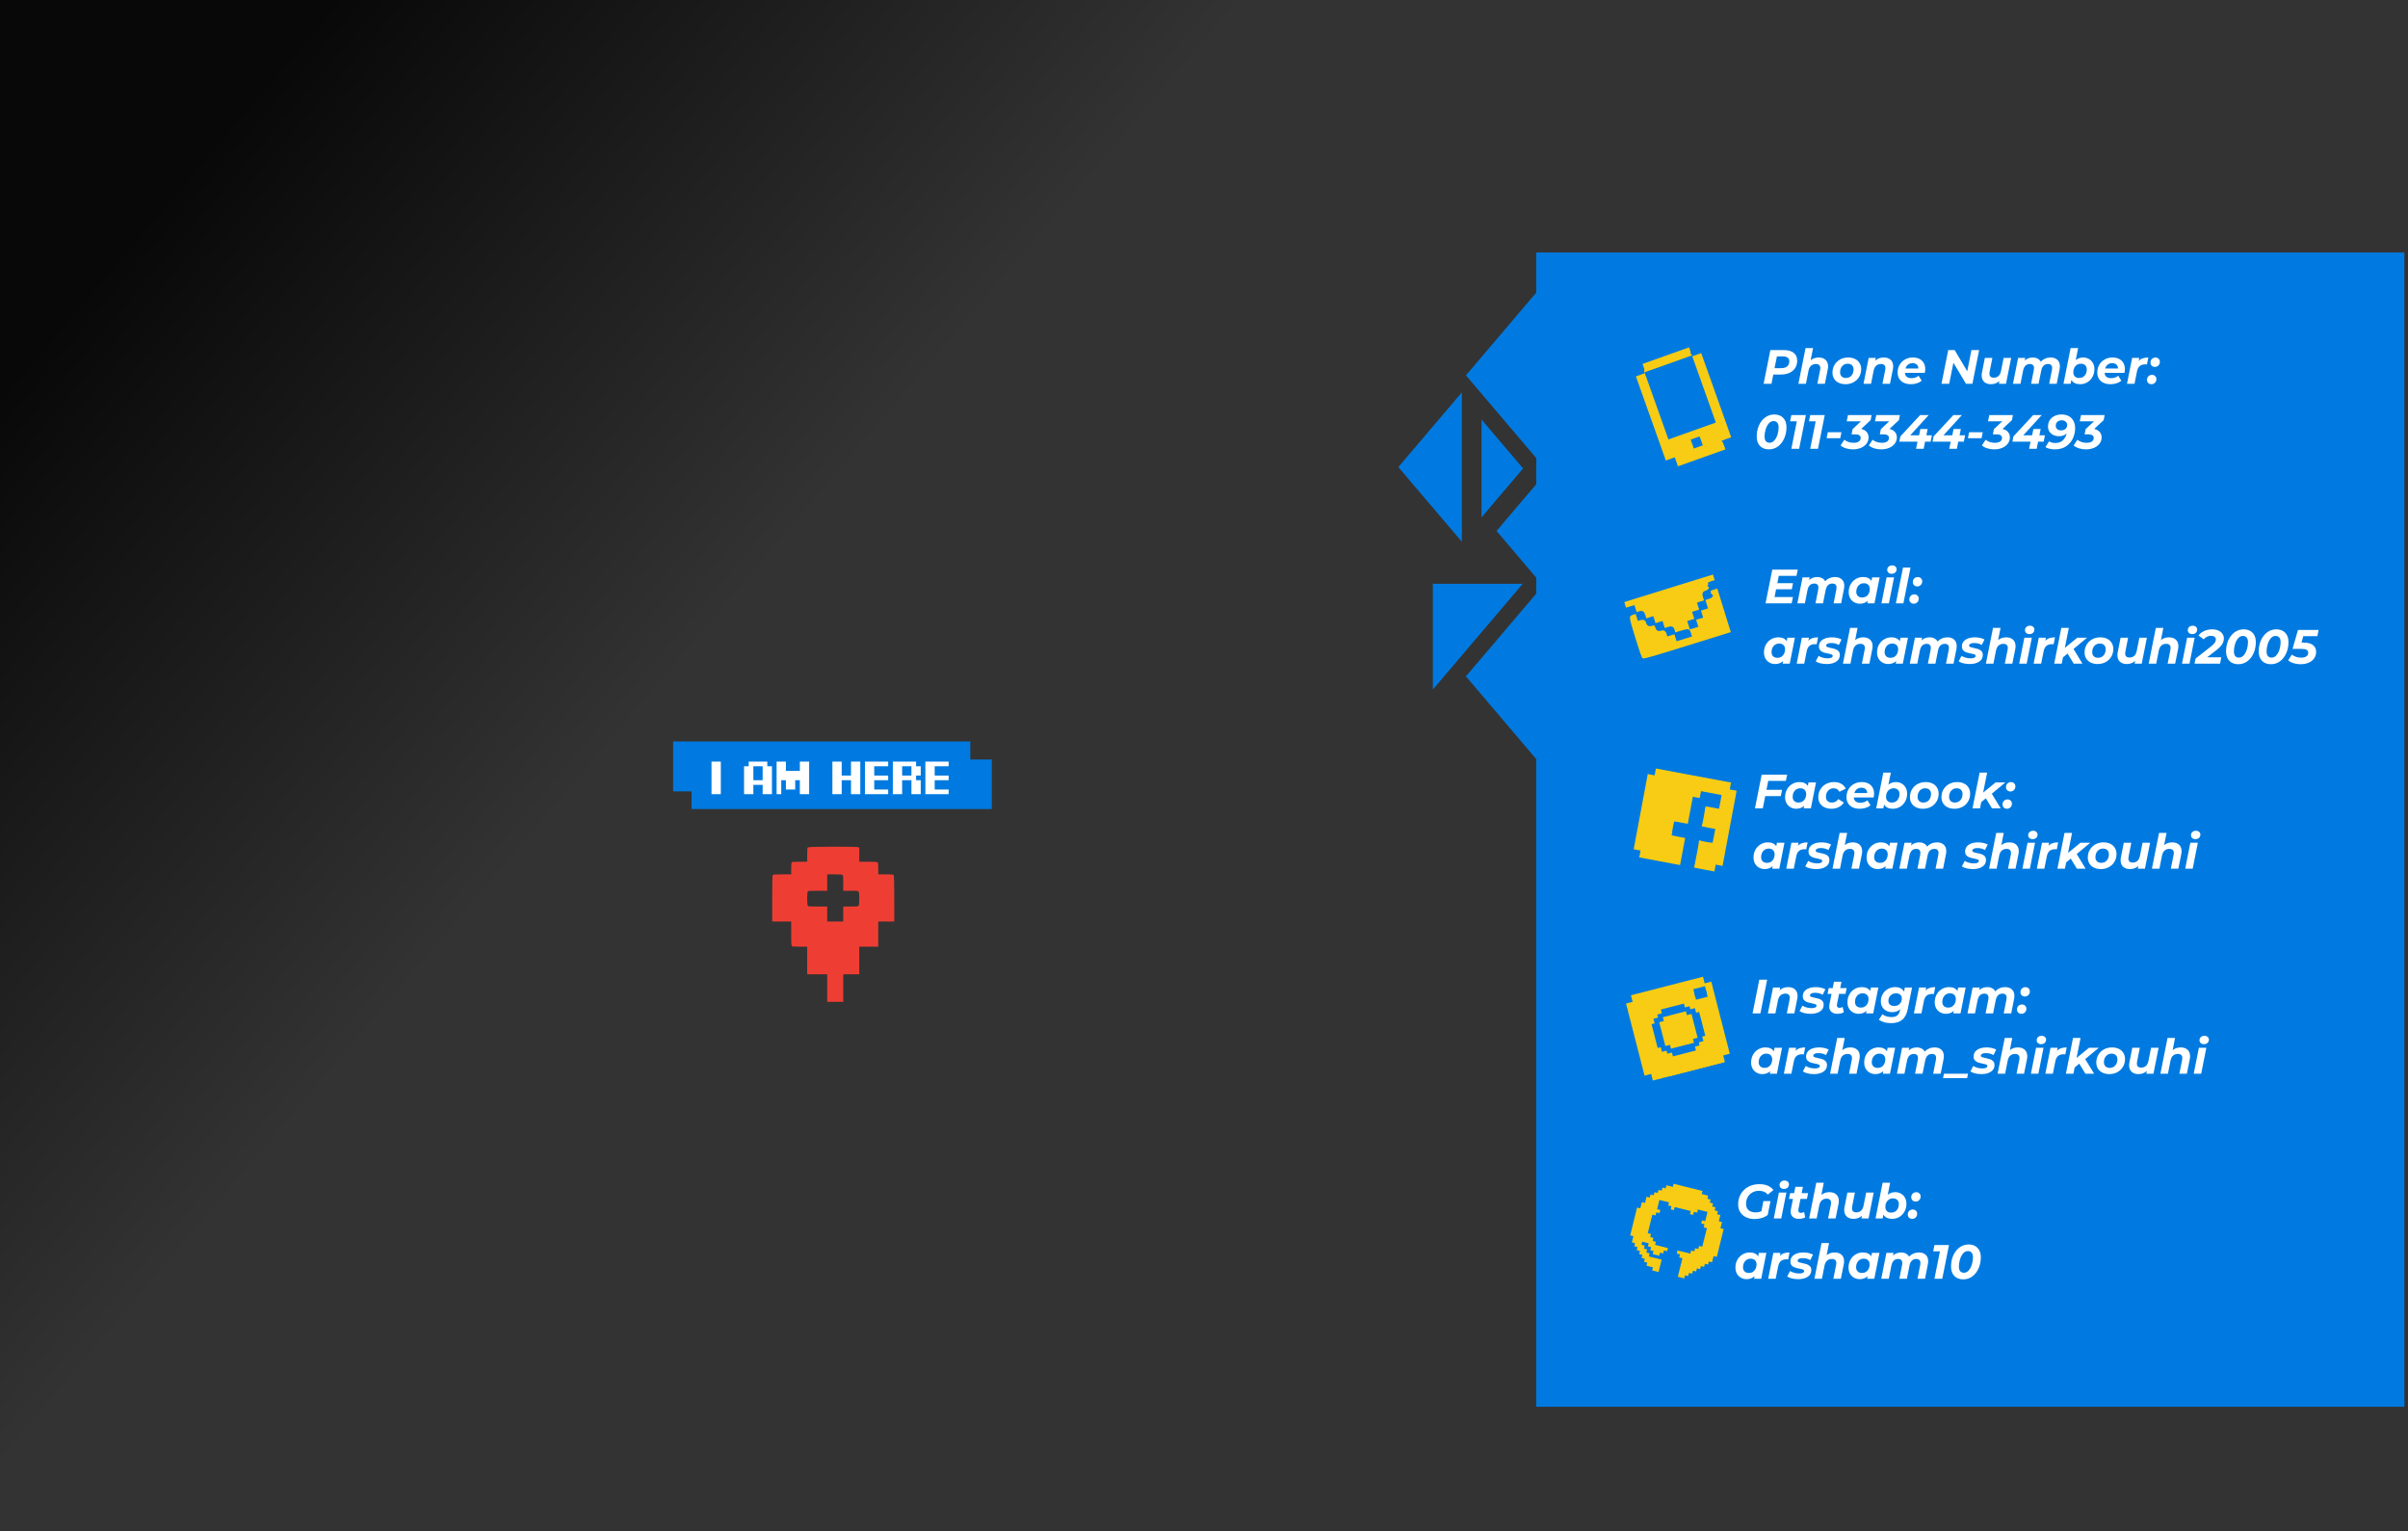 <svg width="601" height="382" viewBox="0 0 601 382" fill="none" xmlns="http://www.w3.org/2000/svg">
<rect x="0" y="0" width="601" height="382" fill="#333333" stroke="none"/>
<rect y="16.5" width="348.459" height="357.5"/>
<rect width="369" height="382" fill="url(#paint0_linear)"/>
<path d="M383.746 111.115V72.63L365.87 93.652L383.746 114.675V111.115Z" fill="#007AE0"/>
<path d="M383.746 186.219V147.734L365.87 168.757L383.746 189.779V186.219Z" fill="#007AE0"/>
<path d="M383.89 142.615V120.27L373.511 132.476L383.89 144.683V142.615Z" fill="#007AE0"/>
<path d="M369.763 127.018V104.672L380.142 116.878L369.763 129.085V127.018Z" fill="#007AE0"/>
<path d="M364.861 132.03V97.89L349.003 116.539L364.861 135.188V132.03Z" fill="#007AE0"/>
<path d="M359.52 169.803L380.047 145.663H357.621V172.036L359.52 169.803Z" fill="#007AE0"/>
<path d="M383.425 351H600.102V100.847V63H554.529H383.425V351Z" fill="#007AE0"/>
<path fill-rule="evenodd" clip-rule="evenodd" d="M417.616 295.748L417.52 296.134L416.72 295.936L415.919 295.737L415.824 296.123L415.728 296.509L415.328 296.41L414.927 296.311L414.832 296.697L414.736 297.083L414.336 296.983L413.935 296.884L413.84 297.27L413.744 297.656L413.344 297.557L412.943 297.458L412.848 297.844L412.752 298.23L412.352 298.13L411.951 298.031L411.856 298.417L411.76 298.803L411.36 298.704L410.959 298.604L410.768 299.376L410.577 300.148L410.176 300.049L409.776 299.95L409.585 300.722L409.393 301.494L408.993 301.395L408.593 301.295L407.731 304.769L406.87 308.243L407.27 308.342L407.67 308.442L407.479 309.213L407.288 309.985L407.688 310.085L408.088 310.184L407.992 310.57L407.897 310.956L408.297 311.055L408.697 311.154L408.602 311.54L408.506 311.926L408.906 312.026L409.306 312.125L409.211 312.511L409.115 312.897L409.515 312.996L409.915 313.095L409.82 313.481L409.724 313.867L410.124 313.967L410.525 314.066L410.429 314.452L410.333 314.838L410.733 314.937L411.134 315.036L411.038 315.422L410.942 315.808L411.743 316.007L412.543 316.205L412.448 316.591L412.352 316.977L413.153 317.176L413.953 317.374L414.336 315.83L414.719 314.286L413.118 313.889L411.517 313.492L411.612 313.106L411.708 312.72L411.308 312.621L410.907 312.522L411.003 312.136L411.099 311.75L410.699 311.651L410.298 311.551L410.394 311.165L410.49 310.779L410.089 310.68L409.689 310.581L409.785 310.195L409.881 309.809L410.681 310.008L411.482 310.206L411.386 310.592L411.29 310.978L411.691 311.077L412.091 311.176L411.995 311.562L411.899 311.948L412.3 312.048L412.7 312.147L412.604 312.533L412.509 312.919L413.309 313.117L414.11 313.316L414.205 312.93L414.301 312.544L414.701 312.643L415.102 312.743L415.197 312.357L415.293 311.971L415.693 312.07L416.094 312.169L416.189 311.783L416.285 311.397L414.684 311L413.083 310.603L413.179 310.217L413.274 309.831L412.874 309.732L412.474 309.633L412.569 309.247L412.665 308.861L412.265 308.761L411.865 308.662L411.96 308.276L412.056 307.89L411.656 307.791L411.255 307.692L411.83 305.376L412.404 303.06L412.804 303.159L413.205 303.258L413.3 302.872L413.396 302.486L413.796 302.586L414.197 302.685L414.292 302.299L414.388 301.913L413.988 301.814L413.587 301.714L413.875 300.556L414.162 299.399L415.362 299.696L416.563 299.994L416.468 300.38L416.372 300.766L416.772 300.865L417.172 300.965L417.077 301.351L416.981 301.737L417.381 301.836L417.782 301.935L417.877 301.549L417.973 301.163L419.974 301.659L421.976 302.156L421.88 302.542L421.784 302.928L422.185 303.027L422.585 303.126L422.681 302.74L422.776 302.354L423.177 302.453L423.577 302.553L423.673 302.167L423.768 301.781L424.969 302.078L426.17 302.376L425.883 303.534L425.596 304.692L425.195 304.593L424.795 304.494L424.699 304.88L424.604 305.266L425.004 305.365L425.404 305.464L425.309 305.85L425.213 306.236L425.613 306.335L426.013 306.435L425.439 308.75L424.865 311.066L424.465 310.967L424.064 310.868L423.969 311.254L423.873 311.64L423.473 311.541L423.072 311.441L422.977 311.827L422.881 312.213L422.481 312.114L422.08 312.015L421.985 312.401L421.889 312.787L420.288 312.39L418.687 311.993L418.591 312.379L418.495 312.765L418.896 312.864L419.296 312.963L419.2 313.349L419.104 313.735L419.505 313.834L419.905 313.934L419.331 316.249L418.756 318.565L419.557 318.764L420.358 318.962L420.453 318.576L420.549 318.19L420.949 318.29L421.35 318.389L421.445 318.003L421.541 317.617L421.941 317.716L422.342 317.815L422.437 317.429L422.533 317.044L422.933 317.143L423.334 317.242L423.429 316.856L423.525 316.47L423.925 316.569L424.325 316.669L424.421 316.283L424.517 315.897L424.917 315.996L425.317 316.095L425.413 315.709L425.509 315.323L425.909 315.422L426.309 315.522L426.405 315.136L426.501 314.75L426.901 314.849L427.301 314.948L427.493 314.176L427.684 313.404L428.085 313.504L428.485 313.603L429.346 310.129L430.208 306.655L429.807 306.556L429.407 306.457L429.598 305.685L429.79 304.913L429.39 304.813L428.989 304.714L429.181 303.942L429.372 303.17L428.972 303.071L428.572 302.972L428.667 302.586L428.763 302.2L428.363 302.101L427.962 302.001L428.058 301.615L428.154 301.229L427.754 301.13L427.353 301.031L427.449 300.645L427.545 300.259L427.144 300.16L426.744 300.06L426.84 299.674L426.936 299.288L426.535 299.189L426.135 299.09L426.231 298.704L426.327 298.318L425.526 298.119L424.725 297.921L424.821 297.535L424.917 297.149L421.314 296.256L417.712 295.362L417.616 295.748Z" fill="#F8CC14"/>
<path fill-rule="evenodd" clip-rule="evenodd" d="M413.128 192.602L412.967 193.459L412.11 193.299L411.253 193.138L409.498 202.516L407.742 211.895L408.599 212.055L409.457 212.216L409.296 213.073L409.136 213.93L414.228 214.883L419.321 215.836L419.953 212.458L420.585 209.08L418.943 208.772C417.587 208.519 417.291 208.45 417.242 208.38C417.17 208.274 417.189 208.149 417.28 208.13C417.331 208.12 417.332 208.099 417.283 208.044C417.234 207.99 417.234 207.969 417.286 207.958C417.366 207.942 417.412 207.755 417.339 207.742C417.307 207.736 417.379 207.252 417.54 206.393C417.744 205.299 417.806 205.042 417.876 204.994C417.946 204.946 418.248 204.989 419.604 205.243L421.246 205.55L421.878 202.172L422.511 198.794L423.368 198.954L424.225 199.115L424.385 198.258L424.546 197.401L427.117 197.882L429.689 198.363L429.368 200.077L429.047 201.792L427.405 201.484C425.938 201.21 425.752 201.184 425.662 201.245C425.59 201.295 425.578 201.323 425.621 201.346C425.698 201.389 425.647 201.66 425.558 201.682C425.503 201.696 425.501 201.708 425.547 201.741C425.62 201.794 424.862 205.914 424.782 205.899C424.707 205.885 424.693 206.036 424.76 206.134C424.808 206.204 425.105 206.273 426.461 206.526L428.103 206.834L427.786 208.527C427.503 210.04 427.459 210.227 427.37 210.288C427.297 210.337 427.267 210.338 427.261 210.29C427.25 210.211 427.062 210.165 427.049 210.237C427.043 210.27 426.569 210.2 425.728 210.042C424.888 209.885 424.421 209.779 424.427 209.747C424.432 209.719 424.391 209.688 424.335 209.677C424.28 209.667 424.23 209.681 424.225 209.709C424.22 209.737 424.17 209.751 424.115 209.74C424.059 209.73 424.01 209.744 424.004 209.772C423.999 209.8 424.018 209.827 424.045 209.832C424.079 209.838 423.885 210.967 423.482 213.119C423.08 215.27 422.852 216.393 422.819 216.387C422.791 216.381 422.764 216.4 422.759 216.428C422.753 216.461 423.64 216.645 425.321 216.959L427.892 217.441L428.053 216.583L428.213 215.726L429.07 215.887L429.927 216.047L431.683 206.669L433.438 197.291L432.581 197.13L431.724 196.97L431.884 196.113L432.045 195.255L422.666 193.5L413.288 191.745L413.128 192.602Z" fill="#F8CC14"/>
<path fill-rule="evenodd" clip-rule="evenodd" d="M407.266 249.15L407.478 249.972L406.656 250.183L405.834 250.394L408.145 259.388L410.456 268.381L411.278 268.17L412.1 267.958L412.311 268.78L412.523 269.602L417.406 268.347L422.29 267.092L421.457 263.853L420.624 260.613L419.05 261.018C417.749 261.352 417.46 261.414 417.388 261.371C417.281 261.308 417.246 261.19 417.318 261.136C417.359 261.106 417.351 261.087 417.285 261.059C417.22 261.031 417.212 261.012 417.253 260.982C417.317 260.934 417.281 260.751 417.211 260.769C417.18 260.777 417.044 260.321 416.832 259.497C416.563 258.448 416.512 258.196 416.554 258.125C416.596 258.053 416.879 257.968 418.18 257.633L419.755 257.229L418.922 253.989L418.089 250.75L418.911 250.538L419.733 250.327L419.522 249.505L419.311 248.683L421.777 248.049L424.243 247.416L424.665 249.06L425.088 250.704L423.513 251.108C422.106 251.47 421.931 251.524 421.878 251.615C421.834 251.688 421.836 251.717 421.883 251.721C421.968 251.727 422.034 251.986 421.965 252.043C421.923 252.078 421.926 252.089 421.98 252.099C422.067 252.116 423.093 256.061 423.016 256.081C422.944 256.1 422.994 256.238 423.094 256.297C423.165 256.339 423.455 256.278 424.755 255.943L426.33 255.539L426.747 257.162C427.12 258.613 427.158 258.796 427.105 258.886C427.061 258.96 427.035 258.973 427.009 258.933C426.967 258.868 426.783 258.904 426.801 258.974C426.809 259.005 426.362 259.139 425.556 259.346C424.75 259.553 424.295 259.651 424.287 259.62C424.28 259.594 424.231 259.583 424.177 259.597C424.124 259.611 424.086 259.644 424.093 259.67C424.1 259.697 424.062 259.73 424.009 259.743C423.956 259.757 423.918 259.79 423.925 259.817C423.931 259.843 423.959 259.859 423.985 259.852C424.017 259.844 424.311 260.92 424.841 262.983C435.758 261.089 424.063 265.659 424.031 265.667C421.347 263.424 422.283 267.066 422.29 267.092C422.298 267.124 426.432 266.028 428.043 265.613L430.509 264.98L430.298 264.158L430.087 263.336L430.909 263.124L431.731 262.913L429.419 253.92L427.108 244.927L426.286 245.138L425.464 245.349L425.253 244.527L425.042 243.705L416.048 246.017L407.055 248.328L407.266 249.15Z" fill="#F8CC14"/>
<rect x="412.034" y="250.176" width="14.013" height="18.936" transform="rotate(-14.413 412.034 250.176)" fill="#F8CC14"/>
<path fill-rule="evenodd" clip-rule="evenodd" d="M420.282 250.403L414.532 251.881L415.025 253.798L420.775 252.32L420.282 250.403ZM421.679 251.066L420.529 251.361L421.022 253.278L422.171 252.983L422.171 252.983L422.171 252.982L423.698 258.924L425.615 258.431L424.088 252.49L423.321 252.687L423.026 251.537L421.876 251.832L421.679 251.066ZM413.628 253.134L414.778 252.839L415.27 254.756L414.121 255.051L414.121 255.051L414.121 255.051L415.648 260.993L415.648 260.993L415.648 260.993L416.798 260.698L417.291 262.614L416.141 262.91L415.944 262.143L414.794 262.438L414.498 261.288L413.731 261.485L412.204 255.543L412.971 255.346L412.676 254.197L413.825 253.901L413.628 253.134ZM417.538 263.573L423.288 262.095L422.795 260.178L417.045 261.656L417.538 263.573ZM423.041 261.136L424.191 260.841L423.994 260.074L425.144 259.779L424.849 258.628L423.699 258.924L423.699 258.924L422.549 259.22L423.041 261.136Z" fill="#007AE0"/>
<rect x="422.624" y="246.812" width="3.009" height="2.708" transform="rotate(-14.413 422.624 246.812)" fill="#007AE0"/>
<rect x="423.088" y="248.6" width="0.99" height="2.969" transform="rotate(-104.413 423.088 248.6)" fill="#007AE0"/>
<path d="M441.49 112.118C440.552 112.118 439.811 111.837 439.266 111.276C438.721 110.707 438.448 109.926 438.448 108.932C438.448 107.922 438.632 106.996 439.001 106.155C439.378 105.313 439.899 104.648 440.564 104.159C441.229 103.662 441.987 103.414 442.836 103.414C443.774 103.414 444.515 103.698 445.06 104.267C445.605 104.828 445.878 105.606 445.878 106.6C445.878 107.609 445.69 108.535 445.313 109.377C444.944 110.218 444.427 110.888 443.762 111.385C443.097 111.873 442.339 112.118 441.49 112.118ZM441.67 110.471C442.135 110.471 442.536 110.27 442.872 109.87C443.217 109.469 443.477 108.972 443.654 108.379C443.83 107.778 443.918 107.201 443.918 106.648C443.918 106.111 443.806 105.714 443.582 105.457C443.365 105.193 443.057 105.061 442.656 105.061C442.191 105.061 441.786 105.261 441.442 105.662C441.105 106.063 440.849 106.564 440.672 107.165C440.496 107.758 440.408 108.331 440.408 108.884C440.408 109.421 440.516 109.822 440.732 110.086C440.957 110.343 441.269 110.471 441.67 110.471ZM450.721 103.558L449.038 111.974H447.091L448.461 105.121H446.778L447.091 103.558H450.721ZM455.429 103.558L453.746 111.974H451.799L453.169 105.121H451.486L451.799 103.558H455.429ZM456.194 107.838H459.596L459.296 109.341H455.894L456.194 107.838ZM466.885 104.82L464.528 107.02C465.113 107.157 465.566 107.409 465.887 107.778C466.207 108.146 466.368 108.603 466.368 109.148C466.368 109.717 466.199 110.226 465.863 110.675C465.534 111.124 465.073 111.477 464.48 111.733C463.887 111.99 463.214 112.118 462.46 112.118C461.843 112.118 461.266 112.034 460.729 111.865C460.192 111.697 459.743 111.457 459.383 111.144L460.32 109.713C460.601 109.954 460.938 110.142 461.33 110.278C461.731 110.415 462.152 110.483 462.593 110.483C463.17 110.483 463.615 110.379 463.927 110.17C464.24 109.954 464.396 109.653 464.396 109.269C464.396 108.964 464.28 108.74 464.047 108.595C463.823 108.443 463.478 108.367 463.013 108.367H462.124L462.376 107.08L464.468 105.121H460.909L461.234 103.558H467.125L466.885 104.82ZM473.941 104.82L471.584 107.02C472.169 107.157 472.622 107.409 472.943 107.778C473.264 108.146 473.424 108.603 473.424 109.148C473.424 109.717 473.256 110.226 472.919 110.675C472.59 111.124 472.129 111.477 471.536 111.733C470.943 111.99 470.27 112.118 469.517 112.118C468.899 112.118 468.322 112.034 467.785 111.865C467.248 111.697 466.799 111.457 466.439 111.144L467.377 109.713C467.657 109.954 467.994 110.142 468.386 110.278C468.787 110.415 469.208 110.483 469.649 110.483C470.226 110.483 470.671 110.379 470.983 110.17C471.296 109.954 471.452 109.653 471.452 109.269C471.452 108.964 471.336 108.74 471.103 108.595C470.879 108.443 470.534 108.367 470.07 108.367H469.18L469.432 107.08L471.524 105.121H467.966L468.29 103.558H474.181L473.941 104.82ZM481.849 110.206H480.467L480.118 111.974H478.218L478.579 110.206H474.047L474.299 108.896L479.252 103.558H481.38L476.764 108.619H478.976L479.288 107.044H481.104L480.791 108.619H482.174L481.849 110.206ZM490.138 110.206H488.755L488.407 111.974H486.507L486.868 110.206H482.335L482.588 108.896L487.541 103.558H489.669L485.053 108.619H487.265L487.577 107.044H489.393L489.08 108.619H490.463L490.138 110.206ZM491.463 107.838H494.865L494.565 109.341H491.163L491.463 107.838ZM502.154 104.82L499.797 107.02C500.382 107.157 500.835 107.409 501.156 107.778C501.476 108.146 501.637 108.603 501.637 109.148C501.637 109.717 501.468 110.226 501.132 110.675C500.803 111.124 500.342 111.477 499.749 111.733C499.156 111.99 498.483 112.118 497.729 112.118C497.112 112.118 496.535 112.034 495.998 111.865C495.461 111.697 495.012 111.457 494.652 111.144L495.589 109.713C495.87 109.954 496.207 110.142 496.599 110.278C497 110.415 497.421 110.483 497.862 110.483C498.439 110.483 498.884 110.379 499.196 110.17C499.509 109.954 499.665 109.653 499.665 109.269C499.665 108.964 499.549 108.74 499.316 108.595C499.092 108.443 498.747 108.367 498.282 108.367H497.393L497.645 107.08L499.737 105.121H496.178L496.503 103.558H502.394L502.154 104.82ZM510.062 110.206H508.679L508.331 111.974H506.431L506.792 110.206H502.259L502.512 108.896L507.465 103.558H509.593L504.976 108.619H507.189L507.501 107.044H509.317L509.004 108.619H510.387L510.062 110.206ZM514.529 103.414C515.202 103.414 515.791 103.546 516.296 103.81C516.809 104.075 517.206 104.468 517.486 104.989C517.775 105.502 517.919 106.127 517.919 106.864C517.919 107.714 517.739 108.543 517.378 109.353C517.018 110.154 516.456 110.815 515.695 111.336C514.934 111.857 513.992 112.118 512.87 112.118C512.405 112.118 511.96 112.07 511.535 111.974C511.119 111.869 510.778 111.729 510.513 111.553L511.403 110.122C511.804 110.395 512.329 110.531 512.978 110.531C513.763 110.531 514.389 110.311 514.853 109.87C515.326 109.429 515.639 108.86 515.791 108.163C515.31 108.611 514.681 108.836 513.904 108.836C513.399 108.836 512.938 108.74 512.521 108.547C512.104 108.355 511.772 108.078 511.523 107.718C511.275 107.349 511.151 106.912 511.151 106.407C511.151 105.806 511.295 105.281 511.583 104.832C511.88 104.375 512.285 104.027 512.798 103.786C513.311 103.538 513.888 103.414 514.529 103.414ZM514.409 107.381C514.866 107.381 515.234 107.257 515.515 107.008C515.795 106.76 515.936 106.443 515.936 106.059C515.936 105.722 515.811 105.441 515.563 105.217C515.314 104.985 514.978 104.868 514.553 104.868C514.12 104.868 513.767 104.993 513.495 105.241C513.222 105.49 513.086 105.822 513.086 106.239C513.086 106.592 513.206 106.872 513.447 107.08C513.687 107.281 514.008 107.381 514.409 107.381ZM525.048 104.82L522.692 107.02C523.277 107.157 523.73 107.409 524.05 107.778C524.371 108.146 524.531 108.603 524.531 109.148C524.531 109.717 524.363 110.226 524.026 110.675C523.697 111.124 523.237 111.477 522.643 111.733C522.05 111.99 521.377 112.118 520.624 112.118C520.007 112.118 519.429 112.034 518.892 111.865C518.355 111.697 517.907 111.457 517.546 111.144L518.484 109.713C518.764 109.954 519.101 110.142 519.494 110.278C519.894 110.415 520.315 110.483 520.756 110.483C521.333 110.483 521.778 110.379 522.09 110.17C522.403 109.954 522.559 109.653 522.559 109.269C522.559 108.964 522.443 108.74 522.211 108.595C521.986 108.443 521.642 108.367 521.177 108.367H520.287L520.54 107.08L522.631 105.121H519.073L519.397 103.558H525.288L525.048 104.82Z" fill="white"/>
<path d="M445.256 87.349C446.306 87.349 447.116 87.581 447.685 88.046C448.262 88.503 448.551 89.144 448.551 89.97C448.551 90.675 448.382 91.292 448.046 91.821C447.717 92.342 447.244 92.743 446.627 93.023C446.018 93.304 445.296 93.444 444.463 93.444H442.587L442.131 95.765H440.171L441.854 87.349H445.256ZM444.547 91.857C445.196 91.857 445.697 91.709 446.05 91.412C446.403 91.116 446.579 90.691 446.579 90.138C446.579 89.737 446.443 89.437 446.17 89.237C445.906 89.036 445.521 88.936 445.016 88.936H443.489L442.9 91.857H444.547ZM453.906 89.2C454.627 89.2 455.2 89.393 455.625 89.778C456.05 90.162 456.262 90.707 456.262 91.412C456.262 91.669 456.234 91.925 456.178 92.182L455.457 95.765H453.581L454.278 92.302C454.31 92.166 454.326 92.018 454.326 91.857C454.326 91.521 454.234 91.264 454.05 91.088C453.866 90.912 453.589 90.823 453.22 90.823C452.739 90.823 452.339 90.964 452.018 91.244C451.706 91.517 451.493 91.93 451.381 92.483L450.732 95.765H448.856L450.636 86.844H452.511L451.91 89.886C452.463 89.429 453.128 89.2 453.906 89.2ZM460.617 95.861C459.968 95.861 459.395 95.741 458.898 95.5C458.409 95.26 458.029 94.923 457.756 94.49C457.492 94.049 457.359 93.54 457.359 92.963C457.359 92.25 457.528 91.609 457.864 91.04C458.201 90.471 458.666 90.022 459.259 89.693C459.852 89.365 460.521 89.2 461.267 89.2C461.924 89.2 462.497 89.321 462.986 89.561C463.475 89.802 463.851 90.142 464.116 90.583C464.388 91.016 464.525 91.521 464.525 92.098C464.525 92.811 464.356 93.452 464.02 94.021C463.691 94.591 463.226 95.039 462.625 95.368C462.032 95.697 461.363 95.861 460.617 95.861ZM460.738 94.31C461.098 94.31 461.423 94.222 461.711 94.045C462 93.861 462.224 93.609 462.385 93.288C462.545 92.967 462.625 92.599 462.625 92.182C462.625 91.741 462.497 91.392 462.24 91.136C461.984 90.879 461.623 90.751 461.158 90.751C460.79 90.751 460.461 90.844 460.173 91.028C459.884 91.204 459.66 91.453 459.499 91.773C459.339 92.094 459.259 92.463 459.259 92.879C459.259 93.32 459.387 93.669 459.644 93.925C459.908 94.182 460.273 94.31 460.738 94.31ZM470.155 89.2C470.876 89.2 471.449 89.393 471.874 89.778C472.299 90.154 472.511 90.695 472.511 91.4C472.511 91.665 472.483 91.925 472.427 92.182L471.706 95.765H469.83L470.527 92.302C470.559 92.166 470.576 92.018 470.576 91.857C470.576 91.521 470.483 91.264 470.299 91.088C470.115 90.912 469.838 90.823 469.469 90.823C468.989 90.823 468.588 90.964 468.267 91.244C467.955 91.517 467.742 91.93 467.63 92.483L466.981 95.765H465.105L466.392 89.297H468.171L468.027 89.994C468.604 89.465 469.313 89.2 470.155 89.2ZM480.509 92.05C480.509 92.346 480.473 92.675 480.401 93.036H475.448C475.512 93.917 476.069 94.358 477.119 94.358C477.448 94.358 477.76 94.306 478.057 94.202C478.361 94.097 478.626 93.949 478.85 93.757L479.632 94.995C479.271 95.284 478.858 95.5 478.393 95.644C477.928 95.789 477.44 95.861 476.927 95.861C476.261 95.861 475.676 95.745 475.171 95.512C474.674 95.272 474.29 94.931 474.017 94.49C473.753 94.049 473.62 93.54 473.62 92.963C473.62 92.25 473.781 91.609 474.101 91.04C474.43 90.463 474.883 90.014 475.46 89.693C476.037 89.365 476.694 89.2 477.432 89.2C478.057 89.2 478.598 89.317 479.055 89.549C479.519 89.781 479.876 90.114 480.125 90.547C480.381 90.98 480.509 91.481 480.509 92.05ZM477.347 90.607C476.907 90.607 476.534 90.727 476.229 90.968C475.925 91.2 475.708 91.525 475.58 91.942H478.79C478.79 91.525 478.658 91.2 478.393 90.968C478.137 90.727 477.788 90.607 477.347 90.607ZM493.964 87.349L492.281 95.765H490.682L487.544 90.499L486.486 95.765H484.562L486.246 87.349H487.857L490.994 92.627L492.04 87.349H493.964ZM501.954 89.297L500.668 95.765H498.889L499.021 95.067C498.74 95.332 498.42 95.532 498.059 95.668C497.698 95.797 497.318 95.861 496.917 95.861C496.212 95.861 495.647 95.668 495.222 95.284C494.805 94.899 494.597 94.358 494.597 93.661C494.597 93.396 494.625 93.136 494.681 92.879L495.39 89.297H497.266L496.58 92.759C496.548 92.911 496.532 93.068 496.532 93.228C496.532 93.901 496.893 94.238 497.614 94.238C498.087 94.238 498.476 94.102 498.78 93.829C499.093 93.549 499.305 93.132 499.418 92.579L500.079 89.297H501.954ZM511.807 89.2C512.512 89.2 513.073 89.393 513.49 89.778C513.907 90.154 514.115 90.691 514.115 91.388C514.115 91.645 514.087 91.909 514.031 92.182L513.322 95.765H511.446L512.132 92.314C512.164 92.154 512.18 91.99 512.18 91.821C512.18 91.493 512.092 91.244 511.915 91.076C511.747 90.908 511.494 90.823 511.158 90.823C510.252 90.823 509.687 91.364 509.463 92.447L508.801 95.765H506.926L507.611 92.314C507.643 92.154 507.659 91.994 507.659 91.833C507.659 91.505 507.571 91.256 507.395 91.088C507.226 90.912 506.974 90.823 506.637 90.823C505.732 90.823 505.163 91.372 504.93 92.471L504.281 95.765H502.405L503.692 89.297H505.471L505.327 89.97C505.888 89.457 506.565 89.2 507.359 89.2C507.808 89.2 508.204 89.293 508.549 89.477C508.902 89.653 509.166 89.914 509.342 90.258C509.655 89.914 510.02 89.653 510.436 89.477C510.853 89.293 511.31 89.2 511.807 89.2ZM519.932 89.2C520.437 89.2 520.902 89.317 521.327 89.549C521.76 89.781 522.1 90.118 522.349 90.559C522.605 90.992 522.733 91.505 522.733 92.098C522.733 92.811 522.573 93.456 522.252 94.033C521.94 94.603 521.511 95.051 520.966 95.38C520.421 95.701 519.816 95.861 519.151 95.861C518.646 95.861 518.209 95.773 517.84 95.596C517.472 95.42 517.187 95.156 516.987 94.803L516.794 95.765H515.015L516.794 86.844H518.67L518.069 89.85C518.59 89.417 519.211 89.2 519.932 89.2ZM518.934 94.31C519.303 94.31 519.632 94.222 519.92 94.045C520.209 93.861 520.433 93.609 520.593 93.288C520.754 92.967 520.834 92.599 520.834 92.182C520.834 91.741 520.702 91.392 520.437 91.136C520.181 90.879 519.82 90.751 519.355 90.751C518.994 90.751 518.67 90.844 518.381 91.028C518.093 91.204 517.868 91.453 517.708 91.773C517.548 92.094 517.468 92.463 517.468 92.879C517.468 93.32 517.596 93.669 517.852 93.925C518.109 94.182 518.469 94.31 518.934 94.31ZM530.337 92.05C530.337 92.346 530.301 92.675 530.229 93.036H525.275C525.339 93.917 525.896 94.358 526.946 94.358C527.275 94.358 527.588 94.306 527.884 94.202C528.189 94.097 528.453 93.949 528.678 93.757L529.459 94.995C529.098 95.284 528.686 95.5 528.221 95.644C527.756 95.789 527.267 95.861 526.754 95.861C526.089 95.861 525.504 95.745 524.999 95.512C524.502 95.272 524.117 94.931 523.845 94.49C523.58 94.049 523.448 93.54 523.448 92.963C523.448 92.25 523.608 91.609 523.929 91.04C524.257 90.463 524.71 90.014 525.287 89.693C525.864 89.365 526.522 89.2 527.259 89.2C527.884 89.2 528.425 89.317 528.882 89.549C529.347 89.781 529.704 90.114 529.952 90.547C530.208 90.98 530.337 91.481 530.337 92.05ZM527.175 90.607C526.734 90.607 526.361 90.727 526.057 90.968C525.752 91.2 525.536 91.525 525.407 91.942H528.617C528.617 91.525 528.485 91.2 528.221 90.968C527.964 90.727 527.616 90.607 527.175 90.607ZM533.774 90.066C534.055 89.761 534.391 89.541 534.784 89.405C535.185 89.269 535.654 89.2 536.191 89.2L535.854 90.932C535.63 90.916 535.485 90.908 535.421 90.908C534.852 90.908 534.395 91.048 534.051 91.328C533.714 91.609 533.486 92.046 533.366 92.639L532.74 95.765H530.865L532.151 89.297H533.931L533.774 90.066ZM537.832 91.545C537.512 91.545 537.247 91.445 537.039 91.244C536.83 91.036 536.726 90.775 536.726 90.463C536.726 90.094 536.846 89.793 537.087 89.561C537.327 89.329 537.624 89.212 537.976 89.212C538.297 89.212 538.557 89.313 538.758 89.513C538.966 89.713 539.07 89.974 539.07 90.294C539.07 90.655 538.946 90.956 538.698 91.196C538.457 91.428 538.169 91.545 537.832 91.545ZM536.967 95.861C536.646 95.861 536.381 95.761 536.173 95.56C535.965 95.352 535.86 95.091 535.86 94.779C535.86 94.41 535.981 94.11 536.221 93.877C536.462 93.645 536.758 93.528 537.111 93.528C537.431 93.528 537.692 93.629 537.892 93.829C538.101 94.029 538.205 94.29 538.205 94.611C538.205 94.971 538.081 95.272 537.832 95.512C537.592 95.745 537.303 95.861 536.967 95.861Z" fill="white"/>
<path d="M447.979 159.114L446.692 165.583H444.913L445.033 164.945C444.496 165.434 443.835 165.679 443.049 165.679C442.544 165.679 442.079 165.562 441.655 165.33C441.23 165.098 440.889 164.765 440.633 164.332C440.384 163.891 440.26 163.374 440.26 162.781C440.26 162.068 440.416 161.427 440.729 160.858C441.05 160.281 441.482 159.832 442.027 159.511C442.572 159.183 443.174 159.018 443.831 159.018C444.825 159.018 445.526 159.343 445.935 159.992L446.103 159.114H447.979ZM443.626 164.128C443.995 164.128 444.324 164.04 444.612 163.863C444.901 163.679 445.125 163.426 445.285 163.106C445.446 162.785 445.526 162.417 445.526 162C445.526 161.559 445.394 161.21 445.129 160.954C444.873 160.697 444.512 160.569 444.047 160.569C443.678 160.569 443.35 160.661 443.061 160.846C442.773 161.022 442.548 161.27 442.388 161.591C442.228 161.912 442.148 162.28 442.148 162.697C442.148 163.138 442.276 163.487 442.532 163.743C442.797 164 443.162 164.128 443.626 164.128ZM451.338 159.884C451.618 159.579 451.955 159.359 452.348 159.223C452.749 159.086 453.217 159.018 453.754 159.018L453.418 160.749C453.193 160.733 453.049 160.725 452.985 160.725C452.416 160.725 451.959 160.866 451.614 161.146C451.278 161.427 451.049 161.864 450.929 162.457L450.304 165.583H448.429L449.715 159.114H451.494L451.338 159.884ZM455.939 165.679C455.378 165.679 454.845 165.619 454.34 165.498C453.843 165.37 453.454 165.206 453.174 165.005L453.895 163.647C454.176 163.831 454.516 163.98 454.917 164.092C455.326 164.204 455.735 164.26 456.143 164.26C456.568 164.26 456.885 164.208 457.093 164.104C457.302 163.992 457.406 163.835 457.406 163.635C457.406 163.475 457.314 163.358 457.129 163.286C456.945 163.214 456.648 163.138 456.24 163.058C455.775 162.97 455.39 162.873 455.085 162.769C454.789 162.665 454.528 162.497 454.304 162.264C454.088 162.024 453.979 161.699 453.979 161.291C453.979 160.577 454.276 160.02 454.869 159.619C455.47 159.219 456.256 159.018 457.225 159.018C457.674 159.018 458.111 159.066 458.536 159.163C458.961 159.259 459.321 159.391 459.618 159.559L458.945 160.93C458.416 160.601 457.778 160.437 457.033 160.437C456.624 160.437 456.312 160.497 456.095 160.617C455.887 160.737 455.783 160.89 455.783 161.074C455.783 161.242 455.875 161.367 456.059 161.447C456.244 161.519 456.552 161.599 456.985 161.687C457.442 161.775 457.815 161.872 458.103 161.976C458.4 162.072 458.656 162.236 458.873 162.469C459.089 162.701 459.197 163.018 459.197 163.418C459.197 164.14 458.893 164.697 458.283 165.09C457.682 165.482 456.901 165.679 455.939 165.679ZM465.019 159.018C465.74 159.018 466.313 159.211 466.738 159.595C467.163 159.98 467.375 160.525 467.375 161.23C467.375 161.487 467.347 161.743 467.291 162L466.57 165.583H464.694L465.392 162.12C465.424 161.984 465.44 161.836 465.44 161.675C465.44 161.339 465.348 161.082 465.163 160.906C464.979 160.729 464.702 160.641 464.334 160.641C463.853 160.641 463.452 160.782 463.131 161.062C462.819 161.335 462.607 161.747 462.494 162.3L461.845 165.583H459.97L461.749 156.662H463.624L463.023 159.704C463.576 159.247 464.242 159.018 465.019 159.018ZM476.203 159.114L474.917 165.583H473.137L473.258 164.945C472.721 165.434 472.059 165.679 471.274 165.679C470.769 165.679 470.304 165.562 469.879 165.33C469.454 165.098 469.114 164.765 468.857 164.332C468.609 163.891 468.485 163.374 468.485 162.781C468.485 162.068 468.641 161.427 468.954 160.858C469.274 160.281 469.707 159.832 470.252 159.511C470.797 159.183 471.398 159.018 472.055 159.018C473.049 159.018 473.751 159.343 474.159 159.992L474.328 159.114H476.203ZM471.851 164.128C472.22 164.128 472.548 164.04 472.837 163.863C473.125 163.679 473.35 163.426 473.51 163.106C473.67 162.785 473.751 162.417 473.751 162C473.751 161.559 473.618 161.21 473.354 160.954C473.097 160.697 472.737 160.569 472.272 160.569C471.903 160.569 471.574 160.661 471.286 160.846C470.997 161.022 470.773 161.27 470.613 161.591C470.452 161.912 470.372 162.28 470.372 162.697C470.372 163.138 470.5 163.487 470.757 163.743C471.021 164 471.386 164.128 471.851 164.128ZM486.055 159.018C486.76 159.018 487.321 159.211 487.738 159.595C488.155 159.972 488.363 160.509 488.363 161.206C488.363 161.463 488.335 161.727 488.279 162L487.569 165.583H485.694L486.379 162.132C486.411 161.972 486.427 161.807 486.427 161.639C486.427 161.311 486.339 161.062 486.163 160.894C485.995 160.725 485.742 160.641 485.405 160.641C484.5 160.641 483.935 161.182 483.71 162.264L483.049 165.583H481.174L481.859 162.132C481.891 161.972 481.907 161.811 481.907 161.651C481.907 161.323 481.819 161.074 481.642 160.906C481.474 160.729 481.222 160.641 480.885 160.641C479.979 160.641 479.41 161.19 479.178 162.288L478.529 165.583H476.653L477.94 159.114H479.719L479.575 159.788C480.136 159.275 480.813 159.018 481.606 159.018C482.055 159.018 482.452 159.11 482.797 159.295C483.149 159.471 483.414 159.732 483.59 160.076C483.903 159.732 484.267 159.471 484.684 159.295C485.101 159.11 485.558 159.018 486.055 159.018ZM491.619 165.679C491.058 165.679 490.525 165.619 490.02 165.498C489.523 165.37 489.134 165.206 488.854 165.005L489.575 163.647C489.856 163.831 490.196 163.98 490.597 164.092C491.006 164.204 491.415 164.26 491.823 164.26C492.248 164.26 492.565 164.208 492.773 164.104C492.982 163.992 493.086 163.835 493.086 163.635C493.086 163.475 492.994 163.358 492.809 163.286C492.625 163.214 492.328 163.138 491.92 163.058C491.455 162.97 491.07 162.873 490.765 162.769C490.469 162.665 490.208 162.497 489.984 162.264C489.768 162.024 489.659 161.699 489.659 161.291C489.659 160.577 489.956 160.02 490.549 159.619C491.15 159.219 491.936 159.018 492.905 159.018C493.354 159.018 493.791 159.066 494.216 159.163C494.641 159.259 495.001 159.391 495.298 159.559L494.625 160.93C494.096 160.601 493.458 160.437 492.713 160.437C492.304 160.437 491.992 160.497 491.775 160.617C491.567 160.737 491.463 160.89 491.463 161.074C491.463 161.242 491.555 161.367 491.739 161.447C491.924 161.519 492.232 161.599 492.665 161.687C493.122 161.775 493.494 161.872 493.783 161.976C494.08 162.072 494.336 162.236 494.552 162.469C494.769 162.701 494.877 163.018 494.877 163.418C494.877 164.14 494.573 164.697 493.963 165.09C493.362 165.482 492.581 165.679 491.619 165.679ZM500.699 159.018C501.42 159.018 501.993 159.211 502.418 159.595C502.843 159.98 503.055 160.525 503.055 161.23C503.055 161.487 503.027 161.743 502.971 162L502.25 165.583H500.374L501.072 162.12C501.104 161.984 501.12 161.836 501.12 161.675C501.12 161.339 501.028 161.082 500.843 160.906C500.659 160.729 500.382 160.641 500.014 160.641C499.533 160.641 499.132 160.782 498.811 161.062C498.499 161.335 498.286 161.747 498.174 162.3L497.525 165.583H495.65L497.429 156.662H499.304L498.703 159.704C499.256 159.247 499.921 159.018 500.699 159.018ZM505.248 159.114H507.112L505.825 165.583H503.962L505.248 159.114ZM506.499 158.213C506.178 158.213 505.914 158.121 505.705 157.936C505.505 157.744 505.405 157.511 505.405 157.239C505.405 156.918 505.517 156.654 505.741 156.445C505.974 156.229 506.274 156.121 506.643 156.121C506.972 156.121 507.236 156.213 507.436 156.397C507.645 156.574 507.749 156.794 507.749 157.059C507.749 157.403 507.633 157.684 507.4 157.9C507.168 158.109 506.867 158.213 506.499 158.213ZM510.476 159.884C510.756 159.579 511.093 159.359 511.486 159.223C511.886 159.086 512.355 159.018 512.892 159.018L512.556 160.749C512.331 160.733 512.187 160.725 512.123 160.725C511.554 160.725 511.097 160.866 510.752 161.146C510.416 161.427 510.187 161.864 510.067 162.457L509.442 165.583H507.566L508.853 159.114H510.632L510.476 159.884ZM517.518 161.928L519.742 165.583H517.566L516.027 163.07L514.885 164.02L514.572 165.583H512.697L514.476 156.662H516.352L515.354 161.651L518.456 159.114H520.896L517.518 161.928ZM523.542 165.679C522.893 165.679 522.32 165.558 521.823 165.318C521.334 165.078 520.954 164.741 520.681 164.308C520.417 163.867 520.284 163.358 520.284 162.781C520.284 162.068 520.453 161.427 520.789 160.858C521.126 160.289 521.591 159.84 522.184 159.511C522.777 159.183 523.446 159.018 524.192 159.018C524.849 159.018 525.422 159.138 525.911 159.379C526.4 159.619 526.776 159.96 527.041 160.401C527.313 160.834 527.45 161.339 527.45 161.916C527.45 162.629 527.281 163.27 526.945 163.839C526.616 164.408 526.151 164.857 525.55 165.186C524.957 165.514 524.288 165.679 523.542 165.679ZM523.663 164.128C524.023 164.128 524.348 164.04 524.636 163.863C524.925 163.679 525.149 163.426 525.31 163.106C525.47 162.785 525.55 162.417 525.55 162C525.55 161.559 525.422 161.21 525.165 160.954C524.909 160.697 524.548 160.569 524.083 160.569C523.715 160.569 523.386 160.661 523.098 160.846C522.809 161.022 522.585 161.27 522.424 161.591C522.264 161.912 522.184 162.28 522.184 162.697C522.184 163.138 522.312 163.487 522.569 163.743C522.833 164 523.198 164.128 523.663 164.128ZM535.833 159.114L534.546 165.583H532.767L532.899 164.885C532.619 165.15 532.298 165.35 531.938 165.486C531.577 165.615 531.196 165.679 530.795 165.679C530.09 165.679 529.525 165.486 529.1 165.102C528.684 164.717 528.475 164.176 528.475 163.479C528.475 163.214 528.503 162.954 528.559 162.697L529.269 159.114H531.144L530.459 162.577C530.427 162.729 530.411 162.885 530.411 163.046C530.411 163.719 530.771 164.056 531.493 164.056C531.966 164.056 532.354 163.919 532.659 163.647C532.972 163.366 533.184 162.95 533.296 162.397L533.957 159.114H535.833ZM541.333 159.018C542.055 159.018 542.628 159.211 543.053 159.595C543.477 159.98 543.69 160.525 543.69 161.23C543.69 161.487 543.662 161.743 543.606 162L542.884 165.583H541.009L541.706 162.12C541.738 161.984 541.754 161.836 541.754 161.675C541.754 161.339 541.662 161.082 541.478 160.906C541.293 160.729 541.017 160.641 540.648 160.641C540.167 160.641 539.767 160.782 539.446 161.062C539.133 161.335 538.921 161.747 538.809 162.3L538.16 165.583H536.284L538.063 156.662H539.939L539.338 159.704C539.891 159.247 540.556 159.018 541.333 159.018ZM545.883 159.114H547.746L546.46 165.583H544.596L545.883 159.114ZM547.133 158.213C546.813 158.213 546.548 158.121 546.34 157.936C546.139 157.744 546.039 157.511 546.039 157.239C546.039 156.918 546.151 156.654 546.376 156.445C546.608 156.229 546.909 156.121 547.277 156.121C547.606 156.121 547.871 156.213 548.071 156.397C548.279 156.574 548.383 156.794 548.383 157.059C548.383 157.403 548.267 157.684 548.035 157.9C547.802 158.109 547.502 158.213 547.133 158.213ZM550.87 163.996H554.404L554.092 165.583H547.72L547.972 164.32L551.808 161.315C552.272 160.938 552.593 160.621 552.769 160.365C552.954 160.108 553.046 159.84 553.046 159.559C553.046 159.279 552.938 159.054 552.721 158.886C552.513 158.718 552.208 158.634 551.808 158.634C551.471 158.634 551.146 158.71 550.834 158.862C550.521 159.014 550.249 159.231 550.016 159.511L548.706 158.561C549.05 158.089 549.523 157.716 550.124 157.443C550.726 157.163 551.383 157.023 552.096 157.023C552.681 157.023 553.194 157.119 553.635 157.311C554.084 157.503 554.428 157.772 554.669 158.117C554.917 158.461 555.042 158.85 555.042 159.283C555.042 159.804 554.897 160.293 554.609 160.749C554.32 161.206 553.819 161.711 553.106 162.264L550.87 163.996ZM558.635 165.727C557.697 165.727 556.956 165.446 556.411 164.885C555.866 164.316 555.593 163.535 555.593 162.541C555.593 161.531 555.778 160.605 556.146 159.764C556.523 158.922 557.044 158.257 557.709 157.768C558.374 157.271 559.132 157.023 559.981 157.023C560.919 157.023 561.661 157.307 562.206 157.876C562.751 158.437 563.023 159.215 563.023 160.208C563.023 161.218 562.835 162.144 562.458 162.986C562.089 163.827 561.572 164.496 560.907 164.993C560.242 165.482 559.485 165.727 558.635 165.727ZM558.815 164.08C559.28 164.08 559.681 163.879 560.018 163.479C560.362 163.078 560.623 162.581 560.799 161.988C560.975 161.387 561.064 160.81 561.064 160.257C561.064 159.72 560.951 159.323 560.727 159.066C560.51 158.802 560.202 158.67 559.801 158.67C559.336 158.67 558.932 158.87 558.587 159.271C558.25 159.671 557.994 160.172 557.817 160.774C557.641 161.367 557.553 161.94 557.553 162.493C557.553 163.03 557.661 163.43 557.878 163.695C558.102 163.951 558.415 164.08 558.815 164.08ZM566.783 165.727C565.845 165.727 565.104 165.446 564.559 164.885C564.014 164.316 563.741 163.535 563.741 162.541C563.741 161.531 563.926 160.605 564.294 159.764C564.671 158.922 565.192 158.257 565.857 157.768C566.523 157.271 567.28 157.023 568.13 157.023C569.067 157.023 569.809 157.307 570.354 157.876C570.899 158.437 571.171 159.215 571.171 160.208C571.171 161.218 570.983 162.144 570.606 162.986C570.237 163.827 569.72 164.496 569.055 164.993C568.39 165.482 567.633 165.727 566.783 165.727ZM566.963 164.08C567.428 164.08 567.829 163.879 568.166 163.479C568.51 163.078 568.771 162.581 568.947 161.988C569.123 161.387 569.212 160.81 569.212 160.257C569.212 159.72 569.099 159.323 568.875 159.066C568.659 158.802 568.35 158.67 567.949 158.67C567.484 158.67 567.08 158.87 566.735 159.271C566.398 159.671 566.142 160.172 565.965 160.774C565.789 161.367 565.701 161.94 565.701 162.493C565.701 163.03 565.809 163.43 566.026 163.695C566.25 163.951 566.563 164.08 566.963 164.08ZM574.871 158.73L574.414 160.329H574.919C575.953 160.329 576.734 160.529 577.263 160.93C577.8 161.331 578.069 161.9 578.069 162.637C578.069 163.254 577.905 163.799 577.576 164.272C577.247 164.737 576.787 165.098 576.193 165.354C575.608 165.603 574.935 165.727 574.174 165.727C573.548 165.727 572.967 165.643 572.43 165.474C571.901 165.306 571.453 165.066 571.084 164.753L572.022 163.322C572.302 163.563 572.639 163.751 573.032 163.887C573.432 164.024 573.853 164.092 574.294 164.092C574.871 164.092 575.316 163.988 575.628 163.779C575.941 163.563 576.097 163.258 576.097 162.865C576.097 162.224 575.552 161.904 574.462 161.904H572.178L573.548 157.167H578.694L578.369 158.73H574.871Z" fill="white"/>
<path d="M443.959 143.682L443.598 145.51H447.505L447.205 147.025H443.285L442.901 148.972H447.493L447.169 150.535H440.652L442.336 142.119H448.695L448.371 143.682H443.959ZM458 143.971C458.705 143.971 459.266 144.163 459.683 144.548C460.099 144.925 460.308 145.462 460.308 146.159C460.308 146.415 460.28 146.68 460.224 146.952L459.514 150.535H457.639L458.324 147.085C458.356 146.924 458.372 146.76 458.372 146.592C458.372 146.263 458.284 146.015 458.108 145.846C457.939 145.678 457.687 145.594 457.35 145.594C456.445 145.594 455.88 146.135 455.655 147.217L454.994 150.535H453.118L453.804 147.085C453.836 146.924 453.852 146.764 453.852 146.604C453.852 146.275 453.764 146.027 453.587 145.858C453.419 145.682 453.167 145.594 452.83 145.594C451.924 145.594 451.355 146.143 451.123 147.241L450.473 150.535H448.598L449.884 144.067H451.664L451.519 144.74C452.08 144.227 452.758 143.971 453.551 143.971C454 143.971 454.397 144.063 454.741 144.247C455.094 144.424 455.359 144.684 455.535 145.029C455.848 144.684 456.212 144.424 456.629 144.247C457.046 144.063 457.503 143.971 458 143.971ZM469.129 144.067L467.842 150.535H466.063L466.183 149.898C465.646 150.387 464.985 150.631 464.199 150.631C463.694 150.631 463.23 150.515 462.805 150.283C462.38 150.05 462.039 149.718 461.783 149.285C461.534 148.844 461.41 148.327 461.41 147.734C461.41 147.021 461.566 146.379 461.879 145.81C462.2 145.233 462.632 144.784 463.177 144.464C463.722 144.135 464.324 143.971 464.981 143.971C465.975 143.971 466.676 144.296 467.085 144.945L467.253 144.067H469.129ZM464.776 149.08C465.145 149.08 465.474 148.992 465.762 148.816C466.051 148.632 466.275 148.379 466.436 148.059C466.596 147.738 466.676 147.369 466.676 146.952C466.676 146.512 466.544 146.163 466.279 145.907C466.023 145.65 465.662 145.522 465.197 145.522C464.829 145.522 464.5 145.614 464.211 145.798C463.923 145.975 463.698 146.223 463.538 146.544C463.378 146.864 463.298 147.233 463.298 147.65C463.298 148.091 463.426 148.439 463.682 148.696C463.947 148.952 464.312 149.08 464.776 149.08ZM470.865 144.067H472.728L471.442 150.535H469.579L470.865 144.067ZM472.115 143.165C471.795 143.165 471.53 143.073 471.322 142.889C471.121 142.697 471.021 142.464 471.021 142.192C471.021 141.871 471.133 141.606 471.358 141.398C471.59 141.182 471.891 141.073 472.26 141.073C472.588 141.073 472.853 141.166 473.053 141.35C473.261 141.526 473.366 141.747 473.366 142.011C473.366 142.356 473.249 142.636 473.017 142.853C472.785 143.061 472.484 143.165 472.115 143.165ZM474.962 141.614H476.838L475.058 150.535H473.183L474.962 141.614ZM478.518 146.315C478.198 146.315 477.933 146.215 477.725 146.015C477.516 145.806 477.412 145.546 477.412 145.233C477.412 144.865 477.532 144.564 477.773 144.332C478.013 144.099 478.31 143.983 478.663 143.983C478.983 143.983 479.244 144.083 479.444 144.283C479.652 144.484 479.757 144.744 479.757 145.065C479.757 145.426 479.632 145.726 479.384 145.967C479.143 146.199 478.855 146.315 478.518 146.315ZM477.653 150.631C477.332 150.631 477.068 150.531 476.859 150.331C476.651 150.122 476.547 149.862 476.547 149.549C476.547 149.181 476.667 148.88 476.907 148.648C477.148 148.415 477.444 148.299 477.797 148.299C478.118 148.299 478.378 148.399 478.578 148.6C478.787 148.8 478.891 149.06 478.891 149.381C478.891 149.742 478.767 150.042 478.518 150.283C478.278 150.515 477.989 150.631 477.653 150.631Z" fill="white"/>
<path d="M445.372 210.275L444.086 216.743H442.306L442.427 216.106C441.89 216.595 441.228 216.839 440.443 216.839C439.938 216.839 439.473 216.723 439.048 216.491C438.623 216.258 438.283 215.926 438.026 215.493C437.778 215.052 437.654 214.535 437.654 213.942C437.654 213.229 437.81 212.587 438.123 212.018C438.443 211.441 438.876 210.992 439.421 210.672C439.966 210.343 440.567 210.179 441.224 210.179C442.218 210.179 442.919 210.504 443.328 211.153L443.497 210.275H445.372ZM441.02 215.288C441.389 215.288 441.717 215.2 442.006 215.024C442.294 214.84 442.519 214.587 442.679 214.267C442.839 213.946 442.919 213.577 442.919 213.16C442.919 212.72 442.787 212.371 442.523 212.115C442.266 211.858 441.906 211.73 441.441 211.73C441.072 211.73 440.743 211.822 440.455 212.006C440.166 212.183 439.942 212.431 439.782 212.752C439.621 213.072 439.541 213.441 439.541 213.858C439.541 214.299 439.669 214.647 439.926 214.904C440.19 215.16 440.555 215.288 441.02 215.288ZM448.731 211.045C449.012 210.74 449.349 210.52 449.741 210.383C450.142 210.247 450.611 210.179 451.148 210.179L450.811 211.91C450.587 211.894 450.443 211.886 450.379 211.886C449.81 211.886 449.353 212.026 449.008 212.307C448.671 212.587 448.443 213.024 448.323 213.617L447.698 216.743H445.822L447.108 210.275H448.888L448.731 211.045ZM453.333 216.839C452.772 216.839 452.239 216.779 451.734 216.659C451.237 216.531 450.848 216.366 450.567 216.166L451.289 214.808C451.569 214.992 451.91 215.14 452.311 215.252C452.719 215.365 453.128 215.421 453.537 215.421C453.962 215.421 454.278 215.369 454.487 215.264C454.695 215.152 454.799 214.996 454.799 214.796C454.799 214.635 454.707 214.519 454.523 214.447C454.338 214.375 454.042 214.299 453.633 214.218C453.168 214.13 452.784 214.034 452.479 213.93C452.182 213.826 451.922 213.657 451.698 213.425C451.481 213.185 451.373 212.86 451.373 212.451C451.373 211.738 451.67 211.181 452.263 210.78C452.864 210.379 453.649 210.179 454.619 210.179C455.068 210.179 455.505 210.227 455.929 210.323C456.354 210.419 456.715 210.552 457.011 210.72L456.338 212.09C455.809 211.762 455.172 211.598 454.427 211.598C454.018 211.598 453.705 211.658 453.489 211.778C453.281 211.898 453.176 212.05 453.176 212.235C453.176 212.403 453.268 212.527 453.453 212.607C453.637 212.68 453.946 212.76 454.379 212.848C454.835 212.936 455.208 213.032 455.497 213.136C455.793 213.233 456.05 213.397 456.266 213.629C456.483 213.862 456.591 214.178 456.591 214.579C456.591 215.3 456.286 215.858 455.677 216.25C455.076 216.643 454.294 216.839 453.333 216.839ZM462.413 210.179C463.134 210.179 463.707 210.371 464.132 210.756C464.557 211.141 464.769 211.686 464.769 212.391C464.769 212.648 464.741 212.904 464.685 213.16L463.963 216.743H462.088L462.785 213.281C462.817 213.144 462.833 212.996 462.833 212.836C462.833 212.499 462.741 212.243 462.557 212.066C462.373 211.89 462.096 211.802 461.727 211.802C461.246 211.802 460.846 211.942 460.525 212.223C460.212 212.495 460 212.908 459.888 213.461L459.239 216.743H457.363L459.142 207.823H461.018L460.417 210.864C460.97 210.407 461.635 210.179 462.413 210.179ZM473.597 210.275L472.31 216.743H470.531L470.651 216.106C470.114 216.595 469.453 216.839 468.667 216.839C468.163 216.839 467.698 216.723 467.273 216.491C466.848 216.258 466.507 215.926 466.251 215.493C466.002 215.052 465.878 214.535 465.878 213.942C465.878 213.229 466.035 212.587 466.347 212.018C466.668 211.441 467.101 210.992 467.646 210.672C468.191 210.343 468.792 210.179 469.449 210.179C470.443 210.179 471.144 210.504 471.553 211.153L471.721 210.275H473.597ZM469.245 215.288C469.613 215.288 469.942 215.2 470.23 215.024C470.519 214.84 470.743 214.587 470.904 214.267C471.064 213.946 471.144 213.577 471.144 213.16C471.144 212.72 471.012 212.371 470.747 212.115C470.491 211.858 470.13 211.73 469.665 211.73C469.297 211.73 468.968 211.822 468.679 212.006C468.391 212.183 468.167 212.431 468.006 212.752C467.846 213.072 467.766 213.441 467.766 213.858C467.766 214.299 467.894 214.647 468.15 214.904C468.415 215.16 468.78 215.288 469.245 215.288ZM483.448 210.179C484.154 210.179 484.715 210.371 485.131 210.756C485.548 211.133 485.757 211.67 485.757 212.367C485.757 212.623 485.728 212.888 485.672 213.16L484.963 216.743H483.088L483.773 213.293C483.805 213.132 483.821 212.968 483.821 212.8C483.821 212.471 483.733 212.223 483.556 212.054C483.388 211.886 483.136 211.802 482.799 211.802C481.893 211.802 481.328 212.343 481.104 213.425L480.443 216.743H478.567L479.252 213.293C479.284 213.132 479.3 212.972 479.3 212.812C479.3 212.483 479.212 212.235 479.036 212.066C478.868 211.89 478.615 211.802 478.279 211.802C477.373 211.802 476.804 212.351 476.571 213.449L475.922 216.743H474.047L475.333 210.275H477.112L476.968 210.948C477.529 210.435 478.206 210.179 479 210.179C479.449 210.179 479.845 210.271 480.19 210.455C480.543 210.632 480.807 210.892 480.984 211.237C481.296 210.892 481.661 210.632 482.078 210.455C482.494 210.271 482.951 210.179 483.448 210.179ZM492.417 216.839C491.856 216.839 491.323 216.779 490.818 216.659C490.321 216.531 489.933 216.366 489.652 216.166L490.374 214.808C490.654 214.992 490.995 215.14 491.395 215.252C491.804 215.365 492.213 215.421 492.622 215.421C493.047 215.421 493.363 215.369 493.571 215.264C493.78 215.152 493.884 214.996 493.884 214.796C493.884 214.635 493.792 214.519 493.608 214.447C493.423 214.375 493.127 214.299 492.718 214.218C492.253 214.13 491.868 214.034 491.564 213.93C491.267 213.826 491.007 213.657 490.782 213.425C490.566 213.185 490.458 212.86 490.458 212.451C490.458 211.738 490.754 211.181 491.347 210.78C491.948 210.379 492.734 210.179 493.704 210.179C494.153 210.179 494.589 210.227 495.014 210.323C495.439 210.419 495.8 210.552 496.096 210.72L495.423 212.09C494.894 211.762 494.257 211.598 493.511 211.598C493.103 211.598 492.79 211.658 492.574 211.778C492.365 211.898 492.261 212.05 492.261 212.235C492.261 212.403 492.353 212.527 492.538 212.607C492.722 212.68 493.03 212.76 493.463 212.848C493.92 212.936 494.293 213.032 494.581 213.136C494.878 213.233 495.134 213.397 495.351 213.629C495.567 213.862 495.675 214.178 495.675 214.579C495.675 215.3 495.371 215.858 494.762 216.25C494.161 216.643 493.379 216.839 492.417 216.839ZM501.497 210.179C502.219 210.179 502.792 210.371 503.217 210.756C503.641 211.141 503.854 211.686 503.854 212.391C503.854 212.648 503.826 212.904 503.77 213.16L503.048 216.743H501.173L501.87 213.281C501.902 213.144 501.918 212.996 501.918 212.836C501.918 212.499 501.826 212.243 501.642 212.066C501.457 211.89 501.181 211.802 500.812 211.802C500.331 211.802 499.93 211.942 499.61 212.223C499.297 212.495 499.085 212.908 498.973 213.461L498.323 216.743H496.448L498.227 207.823H500.103L499.502 210.864C500.055 210.407 500.72 210.179 501.497 210.179ZM506.047 210.275H507.91L506.624 216.743H504.76L506.047 210.275ZM507.297 209.373C506.976 209.373 506.712 209.281 506.504 209.097C506.303 208.905 506.203 208.672 506.203 208.4C506.203 208.079 506.315 207.814 506.54 207.606C506.772 207.39 507.073 207.281 507.441 207.281C507.77 207.281 508.034 207.374 508.235 207.558C508.443 207.734 508.547 207.955 508.547 208.219C508.547 208.564 508.431 208.844 508.199 209.061C507.966 209.269 507.666 209.373 507.297 209.373ZM511.274 211.045C511.555 210.74 511.891 210.52 512.284 210.383C512.685 210.247 513.154 210.179 513.691 210.179L513.354 211.91C513.13 211.894 512.985 211.886 512.921 211.886C512.352 211.886 511.895 212.026 511.551 212.307C511.214 212.587 510.986 213.024 510.865 213.617L510.24 216.743H508.365L509.651 210.275H511.43L511.274 211.045ZM518.316 213.088L520.54 216.743H518.364L516.826 214.23L515.683 215.18L515.371 216.743H513.495L515.275 207.823H517.15L516.152 212.812L519.254 210.275H521.695L518.316 213.088ZM524.341 216.839C523.692 216.839 523.118 216.719 522.622 216.479C522.133 216.238 521.752 215.902 521.479 215.469C521.215 215.028 521.083 214.519 521.083 213.942C521.083 213.229 521.251 212.587 521.588 212.018C521.924 211.449 522.389 211 522.982 210.672C523.575 210.343 524.245 210.179 524.99 210.179C525.647 210.179 526.22 210.299 526.709 210.54C527.198 210.78 527.575 211.121 527.839 211.561C528.112 211.994 528.248 212.499 528.248 213.076C528.248 213.79 528.08 214.431 527.743 215C527.414 215.569 526.95 216.018 526.348 216.346C525.755 216.675 525.086 216.839 524.341 216.839ZM524.461 215.288C524.822 215.288 525.146 215.2 525.435 215.024C525.723 214.84 525.948 214.587 526.108 214.267C526.268 213.946 526.348 213.577 526.348 213.16C526.348 212.72 526.22 212.371 525.964 212.115C525.707 211.858 525.347 211.73 524.882 211.73C524.513 211.73 524.184 211.822 523.896 212.006C523.607 212.183 523.383 212.431 523.223 212.752C523.062 213.072 522.982 213.441 522.982 213.858C522.982 214.299 523.11 214.647 523.367 214.904C523.631 215.16 523.996 215.288 524.461 215.288ZM536.631 210.275L535.345 216.743H533.566L533.698 216.046C533.417 216.31 533.097 216.511 532.736 216.647C532.375 216.775 531.995 216.839 531.594 216.839C530.889 216.839 530.323 216.647 529.899 216.262C529.482 215.878 529.273 215.337 529.273 214.639C529.273 214.375 529.302 214.114 529.358 213.858L530.067 210.275H531.942L531.257 213.738C531.225 213.89 531.209 214.046 531.209 214.206C531.209 214.88 531.57 215.216 532.291 215.216C532.764 215.216 533.153 215.08 533.457 214.808C533.77 214.527 533.982 214.11 534.094 213.557L534.756 210.275H536.631ZM542.132 210.179C542.853 210.179 543.426 210.371 543.851 210.756C544.276 211.141 544.488 211.686 544.488 212.391C544.488 212.648 544.46 212.904 544.404 213.16L543.683 216.743H541.807L542.504 213.281C542.537 213.144 542.553 212.996 542.553 212.836C542.553 212.499 542.46 212.243 542.276 212.066C542.092 211.89 541.815 211.802 541.447 211.802C540.966 211.802 540.565 211.942 540.244 212.223C539.932 212.495 539.719 212.908 539.607 213.461L538.958 216.743H537.082L538.862 207.823H540.737L540.136 210.864C540.689 210.407 541.354 210.179 542.132 210.179ZM546.681 210.275H548.545L547.258 216.743H545.395L546.681 210.275ZM547.932 209.373C547.611 209.373 547.346 209.281 547.138 209.097C546.938 208.905 546.837 208.672 546.837 208.4C546.837 208.079 546.95 207.814 547.174 207.606C547.407 207.39 547.707 207.281 548.076 207.281C548.404 207.281 548.669 207.374 548.869 207.558C549.078 207.734 549.182 207.955 549.182 208.219C549.182 208.564 549.066 208.844 548.833 209.061C548.601 209.269 548.3 209.373 547.932 209.373Z" fill="white"/>
<path d="M441.324 194.843L440.879 197.067H444.786L444.461 198.63H440.578L439.965 201.696H438.005L439.689 193.28H446.048L445.724 194.843H441.324ZM453.25 195.228L451.963 201.696H450.184L450.304 201.059C449.767 201.548 449.106 201.792 448.321 201.792C447.816 201.792 447.351 201.676 446.926 201.443C446.501 201.211 446.161 200.878 445.904 200.445C445.656 200.005 445.531 199.488 445.531 198.895C445.531 198.181 445.688 197.54 446 196.971C446.321 196.394 446.754 195.945 447.299 195.624C447.844 195.296 448.445 195.132 449.102 195.132C450.096 195.132 450.797 195.456 451.206 196.105L451.374 195.228H453.25ZM448.898 200.241C449.266 200.241 449.595 200.153 449.884 199.977C450.172 199.792 450.397 199.54 450.557 199.219C450.717 198.899 450.797 198.53 450.797 198.113C450.797 197.672 450.665 197.324 450.401 197.067C450.144 196.811 449.783 196.682 449.319 196.682C448.95 196.682 448.621 196.775 448.333 196.959C448.044 197.135 447.82 197.384 447.659 197.704C447.499 198.025 447.419 198.394 447.419 198.81C447.419 199.251 447.547 199.6 447.804 199.856C448.068 200.113 448.433 200.241 448.898 200.241ZM457.114 201.792C456.449 201.792 455.868 201.672 455.371 201.431C454.874 201.191 454.489 200.854 454.217 200.421C453.952 199.981 453.82 199.472 453.82 198.895C453.82 198.181 453.988 197.54 454.325 196.971C454.662 196.402 455.131 195.953 455.732 195.624C456.333 195.296 457.01 195.132 457.763 195.132C458.453 195.132 459.046 195.276 459.543 195.564C460.048 195.845 460.424 196.246 460.673 196.767L459.086 197.56C458.805 196.975 458.324 196.682 457.643 196.682C457.275 196.682 456.942 196.775 456.645 196.959C456.357 197.135 456.128 197.384 455.96 197.704C455.8 198.025 455.72 198.39 455.72 198.798C455.72 199.239 455.852 199.592 456.116 199.856C456.381 200.113 456.75 200.241 457.222 200.241C457.912 200.241 458.441 199.953 458.809 199.375L460.192 200.241C459.879 200.73 459.451 201.111 458.906 201.383C458.369 201.656 457.771 201.792 457.114 201.792ZM467.742 197.981C467.742 198.277 467.706 198.606 467.634 198.967H462.68C462.745 199.848 463.302 200.289 464.352 200.289C464.68 200.289 464.993 200.237 465.289 200.133C465.594 200.029 465.858 199.88 466.083 199.688L466.864 200.926C466.504 201.215 466.091 201.431 465.626 201.576C465.161 201.72 464.672 201.792 464.159 201.792C463.494 201.792 462.909 201.676 462.404 201.443C461.907 201.203 461.522 200.862 461.25 200.421C460.985 199.981 460.853 199.472 460.853 198.895C460.853 198.181 461.013 197.54 461.334 196.971C461.663 196.394 462.115 195.945 462.692 195.624C463.27 195.296 463.927 195.132 464.664 195.132C465.289 195.132 465.83 195.248 466.287 195.48C466.752 195.713 467.109 196.045 467.357 196.478C467.614 196.911 467.742 197.412 467.742 197.981ZM464.58 196.538C464.139 196.538 463.766 196.658 463.462 196.899C463.157 197.131 462.941 197.456 462.813 197.873H466.023C466.023 197.456 465.89 197.131 465.626 196.899C465.369 196.658 465.021 196.538 464.58 196.538ZM473.187 195.132C473.692 195.132 474.157 195.248 474.582 195.48C475.015 195.713 475.355 196.049 475.604 196.49C475.86 196.923 475.988 197.436 475.988 198.029C475.988 198.742 475.828 199.387 475.508 199.965C475.195 200.534 474.766 200.982 474.221 201.311C473.676 201.632 473.071 201.792 472.406 201.792C471.901 201.792 471.464 201.704 471.095 201.527C470.727 201.351 470.442 201.087 470.242 200.734L470.049 201.696H468.27L470.049 192.775H471.925L471.324 195.781C471.845 195.348 472.466 195.132 473.187 195.132ZM472.189 200.241C472.558 200.241 472.887 200.153 473.175 199.977C473.464 199.792 473.688 199.54 473.848 199.219C474.009 198.899 474.089 198.53 474.089 198.113C474.089 197.672 473.957 197.324 473.692 197.067C473.436 196.811 473.075 196.682 472.61 196.682C472.249 196.682 471.925 196.775 471.636 196.959C471.348 197.135 471.123 197.384 470.963 197.704C470.803 198.025 470.723 198.394 470.723 198.81C470.723 199.251 470.851 199.6 471.107 199.856C471.364 200.113 471.724 200.241 472.189 200.241ZM479.949 201.792C479.3 201.792 478.727 201.672 478.23 201.431C477.741 201.191 477.36 200.854 477.088 200.421C476.823 199.981 476.691 199.472 476.691 198.895C476.691 198.181 476.859 197.54 477.196 196.971C477.533 196.402 477.997 195.953 478.59 195.624C479.184 195.296 479.853 195.132 480.598 195.132C481.255 195.132 481.829 195.252 482.317 195.492C482.806 195.733 483.183 196.073 483.448 196.514C483.72 196.947 483.856 197.452 483.856 198.029C483.856 198.742 483.688 199.383 483.351 199.953C483.023 200.522 482.558 200.97 481.957 201.299C481.364 201.628 480.694 201.792 479.949 201.792ZM480.069 200.241C480.43 200.241 480.755 200.153 481.043 199.977C481.332 199.792 481.556 199.54 481.716 199.219C481.877 198.899 481.957 198.53 481.957 198.113C481.957 197.672 481.829 197.324 481.572 197.067C481.316 196.811 480.955 196.682 480.49 196.682C480.121 196.682 479.793 196.775 479.504 196.959C479.216 197.135 478.991 197.384 478.831 197.704C478.671 198.025 478.59 198.394 478.59 198.81C478.59 199.251 478.719 199.6 478.975 199.856C479.24 200.113 479.604 200.241 480.069 200.241ZM487.815 201.792C487.166 201.792 486.593 201.672 486.096 201.431C485.607 201.191 485.226 200.854 484.954 200.421C484.689 199.981 484.557 199.472 484.557 198.895C484.557 198.181 484.725 197.54 485.062 196.971C485.399 196.402 485.864 195.953 486.457 195.624C487.05 195.296 487.719 195.132 488.464 195.132C489.122 195.132 489.695 195.252 490.184 195.492C490.673 195.733 491.049 196.073 491.314 196.514C491.586 196.947 491.723 197.452 491.723 198.029C491.723 198.742 491.554 199.383 491.218 199.953C490.889 200.522 490.424 200.97 489.823 201.299C489.23 201.628 488.561 201.792 487.815 201.792ZM487.935 200.241C488.296 200.241 488.621 200.153 488.909 199.977C489.198 199.792 489.422 199.54 489.583 199.219C489.743 198.899 489.823 198.53 489.823 198.113C489.823 197.672 489.695 197.324 489.438 197.067C489.182 196.811 488.821 196.682 488.356 196.682C487.988 196.682 487.659 196.775 487.37 196.959C487.082 197.135 486.857 197.384 486.697 197.704C486.537 198.025 486.457 198.394 486.457 198.81C486.457 199.251 486.585 199.6 486.841 199.856C487.106 200.113 487.471 200.241 487.935 200.241ZM497.124 198.041L499.348 201.696H497.172L495.633 199.183L494.491 200.133L494.179 201.696H492.303L494.083 192.775H495.958L494.96 197.764L498.062 195.228H500.503L497.124 198.041ZM501.771 197.476C501.451 197.476 501.186 197.376 500.978 197.175C500.769 196.967 500.665 196.706 500.665 196.394C500.665 196.025 500.785 195.725 501.026 195.492C501.266 195.26 501.563 195.144 501.916 195.144C502.236 195.144 502.497 195.244 502.697 195.444C502.905 195.644 503.01 195.905 503.01 196.226C503.01 196.586 502.885 196.887 502.637 197.127C502.396 197.36 502.108 197.476 501.771 197.476ZM500.906 201.792C500.585 201.792 500.321 201.692 500.112 201.491C499.904 201.283 499.8 201.023 499.8 200.71C499.8 200.341 499.92 200.041 500.16 199.808C500.401 199.576 500.697 199.46 501.05 199.46C501.371 199.46 501.631 199.56 501.831 199.76C502.04 199.961 502.144 200.221 502.144 200.542C502.144 200.902 502.02 201.203 501.771 201.443C501.531 201.676 501.242 201.792 500.906 201.792Z" fill="white"/>
<path d="M444.771 261.434L443.485 267.902H441.705L441.825 267.265C441.288 267.754 440.627 267.999 439.842 267.999C439.337 267.999 438.872 267.882 438.447 267.65C438.022 267.417 437.682 267.085 437.425 266.652C437.177 266.211 437.053 265.694 437.053 265.101C437.053 264.388 437.209 263.747 437.521 263.178C437.842 262.6 438.275 262.152 438.82 261.831C439.365 261.502 439.966 261.338 440.623 261.338C441.617 261.338 442.318 261.663 442.727 262.312L442.895 261.434H444.771ZM440.419 266.448C440.788 266.448 441.116 266.359 441.405 266.183C441.693 265.999 441.918 265.746 442.078 265.426C442.238 265.105 442.318 264.736 442.318 264.32C442.318 263.879 442.186 263.53 441.922 263.274C441.665 263.017 441.305 262.889 440.84 262.889C440.471 262.889 440.142 262.981 439.854 263.165C439.565 263.342 439.341 263.59 439.181 263.911C439.02 264.231 438.94 264.6 438.94 265.017C438.94 265.458 439.068 265.806 439.325 266.063C439.589 266.319 439.954 266.448 440.419 266.448ZM448.13 262.204C448.411 261.899 448.748 261.679 449.14 261.542C449.541 261.406 450.01 261.338 450.547 261.338L450.21 263.069C449.986 263.053 449.842 263.045 449.777 263.045C449.208 263.045 448.752 263.186 448.407 263.466C448.07 263.747 447.842 264.183 447.722 264.777L447.096 267.902H445.221L446.507 261.434H448.287L448.13 262.204ZM452.732 267.999C452.17 267.999 451.637 267.938 451.133 267.818C450.636 267.69 450.247 267.526 449.966 267.325L450.688 265.967C450.968 266.151 451.309 266.299 451.71 266.412C452.118 266.524 452.527 266.58 452.936 266.58C453.361 266.58 453.677 266.528 453.886 266.424C454.094 266.311 454.198 266.155 454.198 265.955C454.198 265.794 454.106 265.678 453.922 265.606C453.737 265.534 453.441 265.458 453.032 265.378C452.567 265.289 452.183 265.193 451.878 265.089C451.581 264.985 451.321 264.817 451.096 264.584C450.88 264.344 450.772 264.019 450.772 263.61C450.772 262.897 451.068 262.34 451.662 261.939C452.263 261.538 453.048 261.338 454.018 261.338C454.467 261.338 454.904 261.386 455.328 261.482C455.753 261.579 456.114 261.711 456.41 261.879L455.737 263.25C455.208 262.921 454.571 262.757 453.826 262.757C453.417 262.757 453.104 262.817 452.888 262.937C452.679 263.057 452.575 263.21 452.575 263.394C452.575 263.562 452.667 263.686 452.852 263.767C453.036 263.839 453.345 263.919 453.777 264.007C454.234 264.095 454.607 264.191 454.896 264.296C455.192 264.392 455.449 264.556 455.665 264.789C455.881 265.021 455.99 265.338 455.99 265.738C455.99 266.46 455.685 267.017 455.076 267.409C454.475 267.802 453.693 267.999 452.732 267.999ZM461.812 261.338C462.533 261.338 463.106 261.53 463.531 261.915C463.956 262.3 464.168 262.845 464.168 263.55C464.168 263.807 464.14 264.063 464.084 264.32L463.362 267.902H461.487L462.184 264.44C462.216 264.304 462.232 264.155 462.232 263.995C462.232 263.658 462.14 263.402 461.956 263.226C461.771 263.049 461.495 262.961 461.126 262.961C460.645 262.961 460.245 263.101 459.924 263.382C459.611 263.654 459.399 264.067 459.287 264.62L458.638 267.902H456.762L458.541 258.982H460.417L459.816 262.023C460.369 261.567 461.034 261.338 461.812 261.338ZM472.996 261.434L471.709 267.902H469.93L470.05 267.265C469.513 267.754 468.852 267.999 468.066 267.999C467.561 267.999 467.097 267.882 466.672 267.65C466.247 267.417 465.906 267.085 465.65 266.652C465.401 266.211 465.277 265.694 465.277 265.101C465.277 264.388 465.433 263.747 465.746 263.178C466.067 262.6 466.499 262.152 467.044 261.831C467.589 261.502 468.191 261.338 468.848 261.338C469.842 261.338 470.543 261.663 470.952 262.312L471.12 261.434H472.996ZM468.643 266.448C469.012 266.448 469.341 266.359 469.629 266.183C469.918 265.999 470.142 265.746 470.303 265.426C470.463 265.105 470.543 264.736 470.543 264.32C470.543 263.879 470.411 263.53 470.146 263.274C469.89 263.017 469.529 262.889 469.064 262.889C468.696 262.889 468.367 262.981 468.078 263.165C467.79 263.342 467.565 263.59 467.405 263.911C467.245 264.231 467.165 264.6 467.165 265.017C467.165 265.458 467.293 265.806 467.549 266.063C467.814 266.319 468.179 266.448 468.643 266.448ZM482.847 261.338C483.552 261.338 484.114 261.53 484.53 261.915C484.947 262.292 485.155 262.829 485.155 263.526C485.155 263.783 485.127 264.047 485.071 264.32L484.362 267.902H482.486L483.172 264.452C483.204 264.292 483.22 264.127 483.22 263.959C483.22 263.63 483.132 263.382 482.955 263.214C482.787 263.045 482.535 262.961 482.198 262.961C481.292 262.961 480.727 263.502 480.503 264.584L479.842 267.902H477.966L478.651 264.452C478.683 264.292 478.699 264.131 478.699 263.971C478.699 263.642 478.611 263.394 478.435 263.226C478.267 263.049 478.014 262.961 477.677 262.961C476.772 262.961 476.203 263.51 475.97 264.608L475.321 267.902H473.446L474.732 261.434H476.511L476.367 262.108C476.928 261.595 477.605 261.338 478.399 261.338C478.848 261.338 479.244 261.43 479.589 261.615C479.942 261.791 480.206 262.051 480.383 262.396C480.695 262.051 481.06 261.791 481.477 261.615C481.893 261.43 482.35 261.338 482.847 261.338ZM485.177 267.902H491.189L490.972 268.984H484.961L485.177 267.902ZM494.54 267.999C493.979 267.999 493.446 267.938 492.941 267.818C492.444 267.69 492.055 267.526 491.775 267.325L492.496 265.967C492.777 266.151 493.117 266.299 493.518 266.412C493.927 266.524 494.336 266.58 494.744 266.58C495.169 266.58 495.486 266.528 495.694 266.424C495.903 266.311 496.007 266.155 496.007 265.955C496.007 265.794 495.915 265.678 495.73 265.606C495.546 265.534 495.249 265.458 494.841 265.378C494.376 265.289 493.991 265.193 493.687 265.089C493.39 264.985 493.129 264.817 492.905 264.584C492.689 264.344 492.58 264.019 492.58 263.61C492.58 262.897 492.877 262.34 493.47 261.939C494.071 261.538 494.857 261.338 495.827 261.338C496.275 261.338 496.712 261.386 497.137 261.482C497.562 261.579 497.922 261.711 498.219 261.879L497.546 263.25C497.017 262.921 496.38 262.757 495.634 262.757C495.225 262.757 494.913 262.817 494.696 262.937C494.488 263.057 494.384 263.21 494.384 263.394C494.384 263.562 494.476 263.686 494.66 263.767C494.845 263.839 495.153 263.919 495.586 264.007C496.043 264.095 496.416 264.191 496.704 264.296C497.001 264.392 497.257 264.556 497.474 264.789C497.69 265.021 497.798 265.338 497.798 265.738C497.798 266.46 497.494 267.017 496.884 267.409C496.283 267.802 495.502 267.999 494.54 267.999ZM503.62 261.338C504.341 261.338 504.914 261.53 505.339 261.915C505.764 262.3 505.976 262.845 505.976 263.55C505.976 263.807 505.948 264.063 505.892 264.32L505.171 267.902H503.295L503.993 264.44C504.025 264.304 504.041 264.155 504.041 263.995C504.041 263.658 503.949 263.402 503.764 263.226C503.58 263.049 503.303 262.961 502.935 262.961C502.454 262.961 502.053 263.101 501.733 263.382C501.42 263.654 501.208 264.067 501.095 264.62L500.446 267.902H498.571L500.35 258.982H502.225L501.624 262.023C502.177 261.567 502.843 261.338 503.62 261.338ZM508.169 261.434H510.033L508.747 267.902H506.883L508.169 261.434ZM509.42 260.533C509.099 260.533 508.835 260.44 508.626 260.256C508.426 260.064 508.326 259.831 508.326 259.559C508.326 259.238 508.438 258.974 508.662 258.765C508.895 258.549 509.195 258.441 509.564 258.441C509.893 258.441 510.157 258.533 510.358 258.717C510.566 258.894 510.67 259.114 510.67 259.378C510.67 259.723 510.554 260.004 510.321 260.22C510.089 260.428 509.788 260.533 509.42 260.533ZM513.397 262.204C513.677 261.899 514.014 261.679 514.407 261.542C514.807 261.406 515.276 261.338 515.813 261.338L515.477 263.069C515.252 263.053 515.108 263.045 515.044 263.045C514.475 263.045 514.018 263.186 513.673 263.466C513.337 263.747 513.108 264.183 512.988 264.777L512.363 267.902H510.487L511.774 261.434H513.553L513.397 262.204ZM520.439 264.248L522.663 267.902H520.487L518.948 265.39L517.806 266.339L517.494 267.902H515.618L517.397 258.982H519.273L518.275 263.971L521.377 261.434H523.817L520.439 264.248ZM526.463 267.999C525.814 267.999 525.241 267.878 524.744 267.638C524.255 267.397 523.875 267.061 523.602 266.628C523.338 266.187 523.205 265.678 523.205 265.101C523.205 264.388 523.374 263.747 523.71 263.178C524.047 262.608 524.512 262.16 525.105 261.831C525.698 261.502 526.367 261.338 527.113 261.338C527.77 261.338 528.343 261.458 528.832 261.699C529.321 261.939 529.698 262.28 529.962 262.721C530.235 263.153 530.371 263.658 530.371 264.235C530.371 264.949 530.202 265.59 529.866 266.159C529.537 266.728 529.072 267.177 528.471 267.506C527.878 267.834 527.209 267.999 526.463 267.999ZM526.584 266.448C526.944 266.448 527.269 266.359 527.558 266.183C527.846 265.999 528.07 265.746 528.231 265.426C528.391 265.105 528.471 264.736 528.471 264.32C528.471 263.879 528.343 263.53 528.087 263.274C527.83 263.017 527.469 262.889 527.004 262.889C526.636 262.889 526.307 262.981 526.019 263.165C525.73 263.342 525.506 263.59 525.345 263.911C525.185 264.231 525.105 264.6 525.105 265.017C525.105 265.458 525.233 265.806 525.49 266.063C525.754 266.319 526.119 266.448 526.584 266.448ZM538.754 261.434L537.468 267.902H535.688L535.821 267.205C535.54 267.47 535.219 267.67 534.859 267.806C534.498 267.934 534.117 267.999 533.717 267.999C533.011 267.999 532.446 267.806 532.021 267.421C531.605 267.037 531.396 266.496 531.396 265.798C531.396 265.534 531.424 265.273 531.48 265.017L532.19 261.434H534.065L533.38 264.897C533.348 265.049 533.332 265.205 533.332 265.366C533.332 266.039 533.693 266.375 534.414 266.375C534.887 266.375 535.276 266.239 535.58 265.967C535.893 265.686 536.105 265.269 536.217 264.716L536.878 261.434H538.754ZM544.255 261.338C544.976 261.338 545.549 261.53 545.974 261.915C546.399 262.3 546.611 262.845 546.611 263.55C546.611 263.807 546.583 264.063 546.527 264.32L545.805 267.902H543.93L544.627 264.44C544.659 264.304 544.675 264.155 544.675 263.995C544.675 263.658 544.583 263.402 544.399 263.226C544.214 263.049 543.938 262.961 543.569 262.961C543.088 262.961 542.688 263.101 542.367 263.382C542.054 263.654 541.842 264.067 541.73 264.62L541.081 267.902H539.205L540.984 258.982H542.86L542.259 262.023C542.812 261.567 543.477 261.338 544.255 261.338ZM548.804 261.434H550.667L549.381 267.902H547.518L548.804 261.434ZM550.054 260.533C549.734 260.533 549.469 260.44 549.261 260.256C549.06 260.064 548.96 259.831 548.96 259.559C548.96 259.238 549.072 258.974 549.297 258.765C549.529 258.549 549.83 258.441 550.199 258.441C550.527 258.441 550.792 258.533 550.992 258.717C551.2 258.894 551.305 259.114 551.305 259.378C551.305 259.723 551.188 260.004 550.956 260.22C550.724 260.428 550.423 260.533 550.054 260.533Z" fill="white"/>
<path d="M439.094 244.44H441.054L439.371 252.855H437.411L439.094 244.44ZM446.285 246.291C447.007 246.291 447.58 246.484 448.004 246.868C448.429 247.245 448.642 247.786 448.642 248.491C448.642 248.756 448.614 249.016 448.557 249.273L447.836 252.855H445.961L446.658 249.393C446.69 249.257 446.706 249.108 446.706 248.948C446.706 248.612 446.614 248.355 446.429 248.179C446.245 248.002 445.969 247.914 445.6 247.914C445.119 247.914 444.718 248.055 444.398 248.335C444.085 248.608 443.873 249.02 443.761 249.573L443.111 252.855H441.236L442.522 246.387H444.302L444.157 247.085C444.734 246.556 445.444 246.291 446.285 246.291ZM451.905 252.952C451.344 252.952 450.811 252.892 450.306 252.771C449.809 252.643 449.42 252.479 449.139 252.278L449.861 250.92C450.141 251.104 450.482 251.252 450.883 251.365C451.291 251.477 451.7 251.533 452.109 251.533C452.534 251.533 452.85 251.481 453.059 251.377C453.267 251.264 453.371 251.108 453.371 250.908C453.371 250.748 453.279 250.631 453.095 250.559C452.91 250.487 452.614 250.411 452.205 250.331C451.74 250.243 451.356 250.146 451.051 250.042C450.754 249.938 450.494 249.77 450.27 249.537C450.053 249.297 449.945 248.972 449.945 248.563C449.945 247.85 450.241 247.293 450.835 246.892C451.436 246.492 452.221 246.291 453.191 246.291C453.64 246.291 454.077 246.339 454.501 246.435C454.926 246.532 455.287 246.664 455.583 246.832L454.91 248.203C454.381 247.874 453.744 247.71 452.999 247.71C452.59 247.71 452.277 247.77 452.061 247.89C451.853 248.01 451.748 248.163 451.748 248.347C451.748 248.515 451.84 248.64 452.025 248.72C452.209 248.792 452.518 248.872 452.951 248.96C453.407 249.048 453.78 249.145 454.069 249.249C454.365 249.345 454.622 249.509 454.838 249.742C455.054 249.974 455.163 250.291 455.163 250.691C455.163 251.413 454.858 251.97 454.249 252.363C453.648 252.755 452.866 252.952 451.905 252.952ZM458.484 250.571C458.468 250.635 458.46 250.723 458.46 250.836C458.46 251.252 458.688 251.461 459.145 251.461C459.394 251.461 459.646 251.385 459.903 251.232L460.179 252.567C459.762 252.823 459.225 252.952 458.568 252.952C457.959 252.952 457.47 252.791 457.101 252.471C456.733 252.15 456.548 251.709 456.548 251.148C456.548 250.988 456.568 250.8 456.608 250.583L457.125 247.974H456.127L456.416 246.532H457.414L457.726 244.957H459.602L459.289 246.532H460.9L460.612 247.974H459.001L458.484 250.571ZM468.811 246.387L467.524 252.855H465.745L465.865 252.218C465.328 252.707 464.667 252.952 463.882 252.952C463.377 252.952 462.912 252.835 462.487 252.603C462.062 252.371 461.722 252.038 461.465 251.605C461.217 251.164 461.092 250.647 461.092 250.054C461.092 249.341 461.249 248.7 461.561 248.131C461.882 247.554 462.315 247.105 462.86 246.784C463.405 246.456 464.006 246.291 464.663 246.291C465.657 246.291 466.358 246.616 466.767 247.265L466.935 246.387H468.811ZM464.459 251.401C464.827 251.401 465.156 251.313 465.445 251.136C465.733 250.952 465.957 250.699 466.118 250.379C466.278 250.058 466.358 249.69 466.358 249.273C466.358 248.832 466.226 248.483 465.961 248.227C465.705 247.97 465.344 247.842 464.879 247.842C464.511 247.842 464.182 247.934 463.894 248.119C463.605 248.295 463.381 248.543 463.22 248.864C463.06 249.185 462.98 249.553 462.98 249.97C462.98 250.411 463.108 250.76 463.365 251.016C463.629 251.273 463.994 251.401 464.459 251.401ZM477.22 246.387L476.15 251.773C475.909 252.992 475.444 253.881 474.755 254.442C474.074 255.003 473.16 255.284 472.014 255.284C471.389 255.284 470.812 255.212 470.283 255.068C469.762 254.923 469.313 254.711 468.936 254.43L469.826 253.072C470.082 253.288 470.411 253.457 470.812 253.577C471.22 253.705 471.649 253.769 472.098 253.769C472.731 253.769 473.212 253.629 473.541 253.348C473.869 253.076 474.094 252.659 474.214 252.098L474.262 251.822C473.741 252.302 473.084 252.543 472.29 252.543C471.753 252.543 471.269 252.435 470.836 252.218C470.403 251.994 470.058 251.677 469.802 251.269C469.553 250.86 469.429 250.379 469.429 249.826C469.429 249.169 469.585 248.571 469.898 248.034C470.211 247.497 470.639 247.073 471.184 246.76C471.737 246.447 472.355 246.291 473.036 246.291C473.541 246.291 473.982 246.387 474.358 246.58C474.743 246.764 475.032 247.053 475.224 247.445L475.428 246.387H477.22ZM472.795 251.004C473.34 251.004 473.789 250.828 474.142 250.475C474.495 250.122 474.671 249.67 474.671 249.116C474.671 248.724 474.543 248.415 474.286 248.191C474.03 247.958 473.673 247.842 473.216 247.842C472.663 247.842 472.206 248.018 471.846 248.371C471.493 248.724 471.317 249.177 471.317 249.73C471.317 250.122 471.449 250.435 471.713 250.667C471.978 250.892 472.339 251.004 472.795 251.004ZM480.588 247.157C480.869 246.852 481.205 246.632 481.598 246.496C481.999 246.359 482.468 246.291 483.005 246.291L482.668 248.022C482.444 248.006 482.299 247.998 482.235 247.998C481.666 247.998 481.209 248.139 480.865 248.419C480.528 248.7 480.3 249.137 480.18 249.73L479.554 252.855H477.679L478.965 246.387H480.745L480.588 247.157ZM490.602 246.387L489.315 252.855H487.536L487.656 252.218C487.119 252.707 486.458 252.952 485.672 252.952C485.167 252.952 484.702 252.835 484.278 252.603C483.853 252.371 483.512 252.038 483.256 251.605C483.007 251.164 482.883 250.647 482.883 250.054C482.883 249.341 483.039 248.7 483.352 248.131C483.673 247.554 484.105 247.105 484.65 246.784C485.195 246.456 485.797 246.291 486.454 246.291C487.448 246.291 488.149 246.616 488.558 247.265L488.726 246.387H490.602ZM486.249 251.401C486.618 251.401 486.947 251.313 487.235 251.136C487.524 250.952 487.748 250.699 487.908 250.379C488.069 250.058 488.149 249.69 488.149 249.273C488.149 248.832 488.017 248.483 487.752 248.227C487.496 247.97 487.135 247.842 486.67 247.842C486.301 247.842 485.973 247.934 485.684 248.119C485.396 248.295 485.171 248.543 485.011 248.864C484.851 249.185 484.771 249.553 484.771 249.97C484.771 250.411 484.899 250.76 485.155 251.016C485.42 251.273 485.785 251.401 486.249 251.401ZM500.453 246.291C501.158 246.291 501.719 246.484 502.136 246.868C502.553 247.245 502.761 247.782 502.761 248.479C502.761 248.736 502.733 249 502.677 249.273L501.968 252.855H500.092L500.778 249.405C500.81 249.245 500.826 249.08 500.826 248.912C500.826 248.583 500.738 248.335 500.561 248.167C500.393 247.998 500.14 247.914 499.804 247.914C498.898 247.914 498.333 248.455 498.109 249.537L497.447 252.855H495.572L496.257 249.405C496.289 249.245 496.305 249.084 496.305 248.924C496.305 248.596 496.217 248.347 496.041 248.179C495.873 248.002 495.62 247.914 495.283 247.914C494.378 247.914 493.809 248.463 493.576 249.561L492.927 252.855H491.052L492.338 246.387H494.117L493.973 247.061C494.534 246.548 495.211 246.291 496.005 246.291C496.454 246.291 496.85 246.383 497.195 246.568C497.548 246.744 497.812 247.005 497.988 247.349C498.301 247.005 498.666 246.744 499.083 246.568C499.499 246.383 499.956 246.291 500.453 246.291ZM505.38 248.636C505.06 248.636 504.795 248.535 504.587 248.335C504.378 248.127 504.274 247.866 504.274 247.554C504.274 247.185 504.394 246.884 504.635 246.652C504.875 246.419 505.172 246.303 505.524 246.303C505.845 246.303 506.106 246.403 506.306 246.604C506.514 246.804 506.619 247.065 506.619 247.385C506.619 247.746 506.494 248.046 506.246 248.287C506.005 248.519 505.717 248.636 505.38 248.636ZM504.515 252.952C504.194 252.952 503.929 252.851 503.721 252.651C503.513 252.443 503.409 252.182 503.409 251.87C503.409 251.501 503.529 251.2 503.769 250.968C504.01 250.736 504.306 250.619 504.659 250.619C504.979 250.619 505.24 250.719 505.44 250.92C505.649 251.12 505.753 251.381 505.753 251.701C505.753 252.062 505.629 252.363 505.38 252.603C505.14 252.835 504.851 252.952 504.515 252.952Z" fill="white"/>
<path d="M440.858 312.595L439.572 319.063H437.793L437.913 318.426C437.376 318.915 436.715 319.16 435.929 319.16C435.424 319.16 434.959 319.043 434.535 318.811C434.11 318.579 433.769 318.246 433.513 317.813C433.264 317.372 433.14 316.855 433.14 316.262C433.14 315.549 433.296 314.908 433.609 314.339C433.929 313.762 434.362 313.313 434.907 312.992C435.452 312.664 436.053 312.499 436.711 312.499C437.704 312.499 438.406 312.824 438.815 313.473L438.983 312.595H440.858ZM436.506 317.609C436.875 317.609 437.204 317.521 437.492 317.344C437.781 317.16 438.005 316.907 438.165 316.587C438.326 316.266 438.406 315.898 438.406 315.481C438.406 315.04 438.274 314.691 438.009 314.435C437.753 314.178 437.392 314.05 436.927 314.05C436.558 314.05 436.23 314.142 435.941 314.327C435.653 314.503 435.428 314.751 435.268 315.072C435.108 315.393 435.027 315.761 435.027 316.178C435.027 316.619 435.156 316.968 435.412 317.224C435.677 317.481 436.041 317.609 436.506 317.609ZM444.218 313.365C444.498 313.06 444.835 312.84 445.228 312.704C445.628 312.567 446.097 312.499 446.634 312.499L446.298 314.23C446.073 314.214 445.929 314.206 445.865 314.206C445.296 314.206 444.839 314.347 444.494 314.627C444.158 314.908 443.929 315.345 443.809 315.938L443.184 319.063H441.308L442.595 312.595H444.374L444.218 313.365ZM448.819 319.16C448.258 319.16 447.725 319.1 447.22 318.979C446.723 318.851 446.334 318.687 446.054 318.486L446.775 317.128C447.056 317.312 447.396 317.46 447.797 317.573C448.206 317.685 448.615 317.741 449.023 317.741C449.448 317.741 449.765 317.689 449.973 317.585C450.181 317.473 450.286 317.316 450.286 317.116C450.286 316.956 450.194 316.839 450.009 316.767C449.825 316.695 449.528 316.619 449.12 316.539C448.655 316.451 448.27 316.354 447.965 316.25C447.669 316.146 447.408 315.978 447.184 315.745C446.967 315.505 446.859 315.18 446.859 314.771C446.859 314.058 447.156 313.501 447.749 313.1C448.35 312.7 449.136 312.499 450.105 312.499C450.554 312.499 450.991 312.547 451.416 312.643C451.841 312.74 452.201 312.872 452.498 313.04L451.825 314.411C451.296 314.082 450.658 313.918 449.913 313.918C449.504 313.918 449.192 313.978 448.975 314.098C448.767 314.218 448.663 314.371 448.663 314.555C448.663 314.723 448.755 314.848 448.939 314.928C449.124 315 449.432 315.08 449.865 315.168C450.322 315.256 450.694 315.353 450.983 315.457C451.28 315.553 451.536 315.717 451.752 315.95C451.969 316.182 452.077 316.499 452.077 316.899C452.077 317.621 451.772 318.178 451.163 318.571C450.562 318.963 449.781 319.16 448.819 319.16ZM457.899 312.499C458.62 312.499 459.193 312.692 459.618 313.076C460.043 313.461 460.255 314.006 460.255 314.711C460.255 314.968 460.227 315.224 460.171 315.481L459.45 319.063H457.574L458.272 315.601C458.304 315.465 458.32 315.316 458.32 315.156C458.32 314.82 458.228 314.563 458.043 314.387C457.859 314.21 457.582 314.122 457.214 314.122C456.733 314.122 456.332 314.263 456.011 314.543C455.699 314.816 455.486 315.228 455.374 315.781L454.725 319.063H452.849L454.629 310.143H456.504L455.903 313.184C456.456 312.728 457.121 312.499 457.899 312.499ZM469.083 312.595L467.797 319.063H466.017L466.137 318.426C465.6 318.915 464.939 319.16 464.154 319.16C463.649 319.16 463.184 319.043 462.759 318.811C462.334 318.579 461.994 318.246 461.737 317.813C461.489 317.372 461.365 316.855 461.365 316.262C461.365 315.549 461.521 314.908 461.833 314.339C462.154 313.762 462.587 313.313 463.132 312.992C463.677 312.664 464.278 312.499 464.935 312.499C465.929 312.499 466.63 312.824 467.039 313.473L467.207 312.595H469.083ZM464.731 317.609C465.1 317.609 465.428 317.521 465.717 317.344C466.005 317.16 466.23 316.907 466.39 316.587C466.55 316.266 466.63 315.898 466.63 315.481C466.63 315.04 466.498 314.691 466.234 314.435C465.977 314.178 465.617 314.05 465.152 314.05C464.783 314.05 464.454 314.142 464.166 314.327C463.877 314.503 463.653 314.751 463.493 315.072C463.332 315.393 463.252 315.761 463.252 316.178C463.252 316.619 463.38 316.968 463.637 317.224C463.901 317.481 464.266 317.609 464.731 317.609ZM478.935 312.499C479.64 312.499 480.201 312.692 480.618 313.076C481.034 313.453 481.243 313.99 481.243 314.687C481.243 314.944 481.215 315.208 481.159 315.481L480.449 319.063H478.574L479.259 315.613C479.291 315.453 479.307 315.288 479.307 315.12C479.307 314.791 479.219 314.543 479.043 314.375C478.874 314.206 478.622 314.122 478.285 314.122C477.38 314.122 476.815 314.663 476.59 315.745L475.929 319.063H474.053L474.739 315.613C474.771 315.453 474.787 315.292 474.787 315.132C474.787 314.804 474.699 314.555 474.522 314.387C474.354 314.21 474.102 314.122 473.765 314.122C472.859 314.122 472.29 314.671 472.058 315.769L471.408 319.063H469.533L470.819 312.595H472.599L472.454 313.269C473.015 312.756 473.693 312.499 474.486 312.499C474.935 312.499 475.332 312.591 475.676 312.776C476.029 312.952 476.294 313.213 476.47 313.557C476.783 313.213 477.147 312.952 477.564 312.776C477.981 312.591 478.438 312.499 478.935 312.499ZM486.44 310.648L484.757 319.063H482.809L484.18 312.211H482.496L482.809 310.648H486.44ZM489.994 319.208C489.056 319.208 488.315 318.927 487.77 318.366C487.225 317.797 486.952 317.016 486.952 316.022C486.952 315.012 487.136 314.086 487.505 313.245C487.882 312.403 488.403 311.738 489.068 311.249C489.733 310.752 490.491 310.503 491.34 310.503C492.278 310.503 493.019 310.788 493.564 311.357C494.109 311.918 494.382 312.696 494.382 313.689C494.382 314.699 494.194 315.625 493.817 316.467C493.448 317.308 492.931 317.977 492.266 318.474C491.601 318.963 490.843 319.208 489.994 319.208ZM490.174 317.561C490.639 317.561 491.04 317.36 491.376 316.96C491.721 316.559 491.981 316.062 492.158 315.469C492.334 314.868 492.422 314.291 492.422 313.738C492.422 313.201 492.31 312.804 492.086 312.547C491.869 312.283 491.561 312.151 491.16 312.151C490.695 312.151 490.29 312.351 489.946 312.752C489.609 313.152 489.352 313.653 489.176 314.254C489 314.848 488.912 315.421 488.912 315.974C488.912 316.511 489.02 316.911 489.236 317.176C489.461 317.432 489.773 317.561 490.174 317.561Z" fill="white"/>
<path d="M440.115 299.676H441.894L441.197 303.138C440.772 303.467 440.279 303.72 439.718 303.896C439.157 304.072 438.576 304.16 437.975 304.16C437.133 304.16 436.4 304.008 435.775 303.704C435.15 303.399 434.665 302.97 434.32 302.417C433.984 301.864 433.815 301.227 433.815 300.506C433.815 299.552 434.036 298.69 434.477 297.921C434.917 297.151 435.539 296.55 436.34 296.117C437.142 295.677 438.063 295.456 439.105 295.456C439.907 295.456 440.6 295.58 441.185 295.829C441.778 296.077 442.255 296.442 442.616 296.923L441.221 298.053C440.941 297.724 440.624 297.488 440.271 297.344C439.919 297.191 439.502 297.115 439.021 297.115C438.38 297.115 437.815 297.259 437.326 297.548C436.837 297.829 436.456 298.217 436.184 298.714C435.919 299.211 435.787 299.768 435.787 300.385C435.787 301.035 435.995 301.552 436.412 301.936C436.837 302.313 437.442 302.501 438.228 302.501C438.724 302.501 439.189 302.401 439.622 302.201L440.115 299.676ZM443.992 297.548H445.856L444.569 304.016H442.706L443.992 297.548ZM445.242 296.646C444.922 296.646 444.657 296.554 444.449 296.37C444.249 296.177 444.148 295.945 444.148 295.673C444.148 295.352 444.261 295.087 444.485 294.879C444.717 294.663 445.018 294.554 445.387 294.554C445.715 294.554 445.98 294.647 446.18 294.831C446.389 295.007 446.493 295.228 446.493 295.492C446.493 295.837 446.377 296.117 446.144 296.334C445.912 296.542 445.611 296.646 445.242 296.646ZM448.859 301.732C448.843 301.796 448.835 301.884 448.835 301.996C448.835 302.413 449.063 302.622 449.52 302.622C449.769 302.622 450.021 302.545 450.278 302.393L450.554 303.728C450.137 303.984 449.6 304.112 448.943 304.112C448.334 304.112 447.845 303.952 447.476 303.631C447.108 303.311 446.923 302.87 446.923 302.309C446.923 302.149 446.943 301.96 446.983 301.744L447.5 299.135H446.502L446.791 297.692H447.789L448.101 296.117H449.977L449.664 297.692H451.275L450.987 299.135H449.376L448.859 301.732ZM456.584 297.452C457.305 297.452 457.879 297.644 458.303 298.029C458.728 298.414 458.941 298.959 458.941 299.664C458.941 299.92 458.912 300.177 458.856 300.433L458.135 304.016H456.26L456.957 300.554C456.989 300.417 457.005 300.269 457.005 300.109C457.005 299.772 456.913 299.516 456.728 299.339C456.544 299.163 456.268 299.075 455.899 299.075C455.418 299.075 455.017 299.215 454.697 299.496C454.384 299.768 454.172 300.181 454.059 300.734L453.41 304.016H451.535L453.314 295.095H455.19L454.588 298.137C455.141 297.68 455.807 297.452 456.584 297.452ZM467.65 297.548L466.363 304.016H464.584L464.716 303.319C464.436 303.583 464.115 303.784 463.754 303.92C463.394 304.048 463.013 304.112 462.612 304.112C461.907 304.112 461.342 303.92 460.917 303.535C460.5 303.15 460.292 302.609 460.292 301.912C460.292 301.648 460.32 301.387 460.376 301.131L461.085 297.548H462.961L462.276 301.01C462.244 301.163 462.228 301.319 462.228 301.479C462.228 302.153 462.588 302.489 463.31 302.489C463.782 302.489 464.171 302.353 464.476 302.08C464.788 301.8 465.001 301.383 465.113 300.83L465.774 297.548H467.65ZM473.018 297.452C473.523 297.452 473.988 297.568 474.413 297.801C474.845 298.033 475.186 298.37 475.435 298.81C475.691 299.243 475.819 299.756 475.819 300.349C475.819 301.063 475.659 301.708 475.338 302.285C475.026 302.854 474.597 303.303 474.052 303.631C473.507 303.952 472.902 304.112 472.237 304.112C471.732 304.112 471.295 304.024 470.926 303.848C470.557 303.671 470.273 303.407 470.072 303.054L469.88 304.016H468.101L469.88 295.095H471.756L471.155 298.101C471.675 297.668 472.297 297.452 473.018 297.452ZM472.02 302.561C472.389 302.561 472.717 302.473 473.006 302.297C473.295 302.113 473.519 301.86 473.679 301.539C473.84 301.219 473.92 300.85 473.92 300.433C473.92 299.993 473.787 299.644 473.523 299.387C473.266 299.131 472.906 299.003 472.441 299.003C472.08 299.003 471.756 299.095 471.467 299.279C471.179 299.456 470.954 299.704 470.794 300.025C470.634 300.345 470.553 300.714 470.553 301.131C470.553 301.572 470.682 301.92 470.938 302.177C471.195 302.433 471.555 302.561 472.02 302.561ZM478.121 299.796C477.8 299.796 477.536 299.696 477.327 299.496C477.119 299.287 477.015 299.027 477.015 298.714C477.015 298.346 477.135 298.045 477.375 297.813C477.616 297.58 477.912 297.464 478.265 297.464C478.586 297.464 478.846 297.564 479.046 297.764C479.255 297.965 479.359 298.225 479.359 298.546C479.359 298.907 479.235 299.207 478.986 299.448C478.746 299.68 478.457 299.796 478.121 299.796ZM477.255 304.112C476.934 304.112 476.67 304.012 476.462 303.812C476.253 303.603 476.149 303.343 476.149 303.03C476.149 302.662 476.269 302.361 476.51 302.129C476.75 301.896 477.047 301.78 477.399 301.78C477.72 301.78 477.98 301.88 478.181 302.08C478.389 302.281 478.493 302.541 478.493 302.862C478.493 303.223 478.369 303.523 478.121 303.764C477.88 303.996 477.592 304.112 477.255 304.112Z" fill="white"/>
<path d="M410.402 92.405C410.465 92.382 410.394 92.03 410.235 91.583L409.957 90.802L415.763 88.734L421.57 86.667L421.805 87.328C421.954 87.747 421.998 88.03 421.924 88.103C421.831 88.195 421.84 88.221 421.97 88.233C422.06 88.242 422.185 88.395 422.249 88.575L422.365 88.9L423.482 88.503L424.598 88.105L428.336 98.602L432.073 109.098L430.844 109.536C430.1 109.801 429.632 110.017 429.656 110.085C429.678 110.146 429.746 110.178 429.807 110.157C429.873 110.133 430.065 110.526 430.277 111.122L430.634 112.127L424.716 114.234L418.798 116.341L418.4 115.224L418.003 114.108L416.886 114.505L415.769 114.903L412.032 104.406L408.295 93.91L409.412 93.512L410.528 93.115L410.409 92.779C410.344 92.595 410.34 92.427 410.402 92.405Z" fill="#F8CC14"/>
<rect x="410.449" y="92.891" width="12.565" height="17.78" transform="rotate(-19.597 410.449 92.891)" fill="#007AE0"/>
<rect x="421.962" y="109.678" width="2.371" height="2.371" transform="rotate(-19.597 421.962 109.678)" fill="#007AE0"/>
<path d="M405.829 151.623L405.611 150.922L405.394 150.221L416.459 146.786L427.524 143.351L427.742 144.052L427.96 144.753L427.081 145.026C426.333 145.258 426.219 145.348 426.307 145.634C426.365 145.819 426.325 146.041 426.22 146.127C426.072 146.248 426.098 146.307 426.329 146.38C426.788 146.526 426.381 147.165 425.693 147.378C424.928 147.616 424.75 148.061 425.044 149.007L425.292 149.808L424.414 150.081L423.536 150.353L423.808 151.23L424.08 152.106L423.202 152.379L422.323 152.651L422.595 153.527L422.867 154.404L421.989 154.676L421.111 154.949L421.437 156L421.764 157.052L422.818 156.725L423.871 156.398L423.599 155.521L423.327 154.645L424.206 154.373L425.084 154.1L424.812 153.224L424.54 152.347L425.418 152.075L426.296 151.802L425.97 150.751L425.643 149.699L426.446 149.45C426.962 149.29 427.322 149.064 427.452 148.817C427.599 148.538 427.589 148.432 427.414 148.429C427.281 148.426 427.102 148.194 427.015 147.913C426.86 147.416 426.881 147.394 427.734 147.129L428.612 146.856L430.299 152.289L431.985 157.722L421.171 161.079C412.032 163.915 410.305 164.409 410.027 164.263C409.758 164.122 409.422 163.199 408.168 159.159C406.47 153.689 406.474 153.728 407.611 153.375L408.238 153.181L408.51 154.057L408.782 154.933L409.409 154.738C410.183 154.498 410.641 154.719 410.865 155.439C411.088 156.16 411.547 156.381 412.32 156.14C412.922 155.954 412.955 155.971 413.142 156.572C413.381 157.343 413.823 157.595 414.545 157.371C415.267 157.147 415.709 157.399 415.949 158.171L416.143 158.797L417.021 158.524L417.9 158.251L418.172 159.128L418.444 160.004L420.376 159.404L422.308 158.804L422.059 158.003C421.7 156.847 421.431 156.771 419.647 157.325L418.142 157.792L417.948 157.166C417.687 156.327 417.265 156.143 416.293 156.444L415.49 156.694L415.218 155.817L414.946 154.941L414.068 155.214L413.19 155.486L412.918 154.61L412.646 153.734L411.768 154.006L410.89 154.279L410.641 153.478C410.34 152.508 409.948 152.265 409.108 152.526L408.48 152.721L408.208 151.845L407.936 150.968L406.883 151.296L405.829 151.623Z" fill="#F8CC14"/>
<path d="M172.6 197.458V201.866H247.536V189.504H242.17V185H230.808H168V197.458H172.6Z" fill="#007AE0"/>
<path fill-rule="evenodd" clip-rule="evenodd" d="M201.621 211.425C201.509 211.526 201.465 212.05 201.465 213.289V215.012H199.646C198.235 215.012 197.786 215.044 197.647 215.153C197.509 215.262 197.469 215.615 197.469 216.725V218.157H195.274C193.539 218.157 193.043 218.186 192.902 218.297C192.751 218.415 192.723 220.222 192.723 224.653V229.917H197.469V232.921C197.469 235.394 197.501 235.95 197.647 236.066C197.786 236.175 198.235 236.206 199.646 236.206H201.465V243.085H206.461V249.963H210.457V243.085H214.454V236.206H219.2V229.917H223.196V224.653C223.196 220.222 223.168 218.415 223.018 218.297C222.879 218.188 222.43 218.157 221.019 218.157H219.2V216.725C219.2 215.615 219.159 215.262 219.021 215.153C218.88 215.042 218.384 215.012 216.648 215.012H214.454V213.286C214.454 211.92 214.518 211.522 214.366 211.402C214.1 211.193 201.856 211.216 201.621 211.425ZM210.279 218.297C210.417 218.406 210.457 218.76 210.457 219.87V222.253H212.277C213.688 222.253 214.137 222.284 214.275 222.393C214.536 222.598 214.536 225.838 214.275 226.043C214.137 226.152 213.688 226.183 212.277 226.183H210.457V229.917H206.461V226.183H204.142C202.298 226.183 201.786 226.154 201.644 226.043C201.384 225.838 201.384 222.598 201.644 222.393C201.786 222.281 202.298 222.253 204.142 222.253H206.461V218.157H208.281C209.691 218.157 210.141 218.188 210.279 218.297Z" fill="#EE3E34"/>
<path d="M177.583 198.15V190.027H179.904V198.15H177.583ZM190.347 194.669V191.187H188.027V194.669H190.347ZM188.027 195.829V198.15H185.706V191.187H186.866V190.027H191.508V191.187H192.668V198.15H190.347V195.829H188.027ZM194.989 194.669V198.15H193.829V190.027H196.149V192.348H199.631V190.027H201.951V198.15H199.631V194.669H198.47V196.99H196.149V194.669H194.989ZM212.395 190.027H214.716V198.15H212.395V194.669H210.074V198.15H207.753V190.027H210.074V193.508H212.395V190.027ZM215.876 198.15V190.027H221.678V191.187H218.197V193.508H221.678V194.669H218.197V196.99H221.678V198.15H215.876ZM227.48 191.187H225.159V193.508H227.48V191.187ZM228.641 194.669H229.801V198.15H227.48V194.669H225.159V198.15H222.839V190.027H228.641V191.187H229.801V193.508H228.641V194.669ZM230.961 198.15V190.027H236.763V191.187H233.282V193.508H236.763V194.669H233.282V196.99H236.763V198.15H230.961Z" fill="white"/>
<defs>
<linearGradient id="paint0_linear" x1="24.867" y1="9.443" x2="186.782" y2="146.841" gradientUnits="userSpaceOnUse">
<stop offset="0.172" stop-opacity="0.85"/>
<stop offset="1" stop-opacity="0"/>
</linearGradient>
</defs>
</svg>
